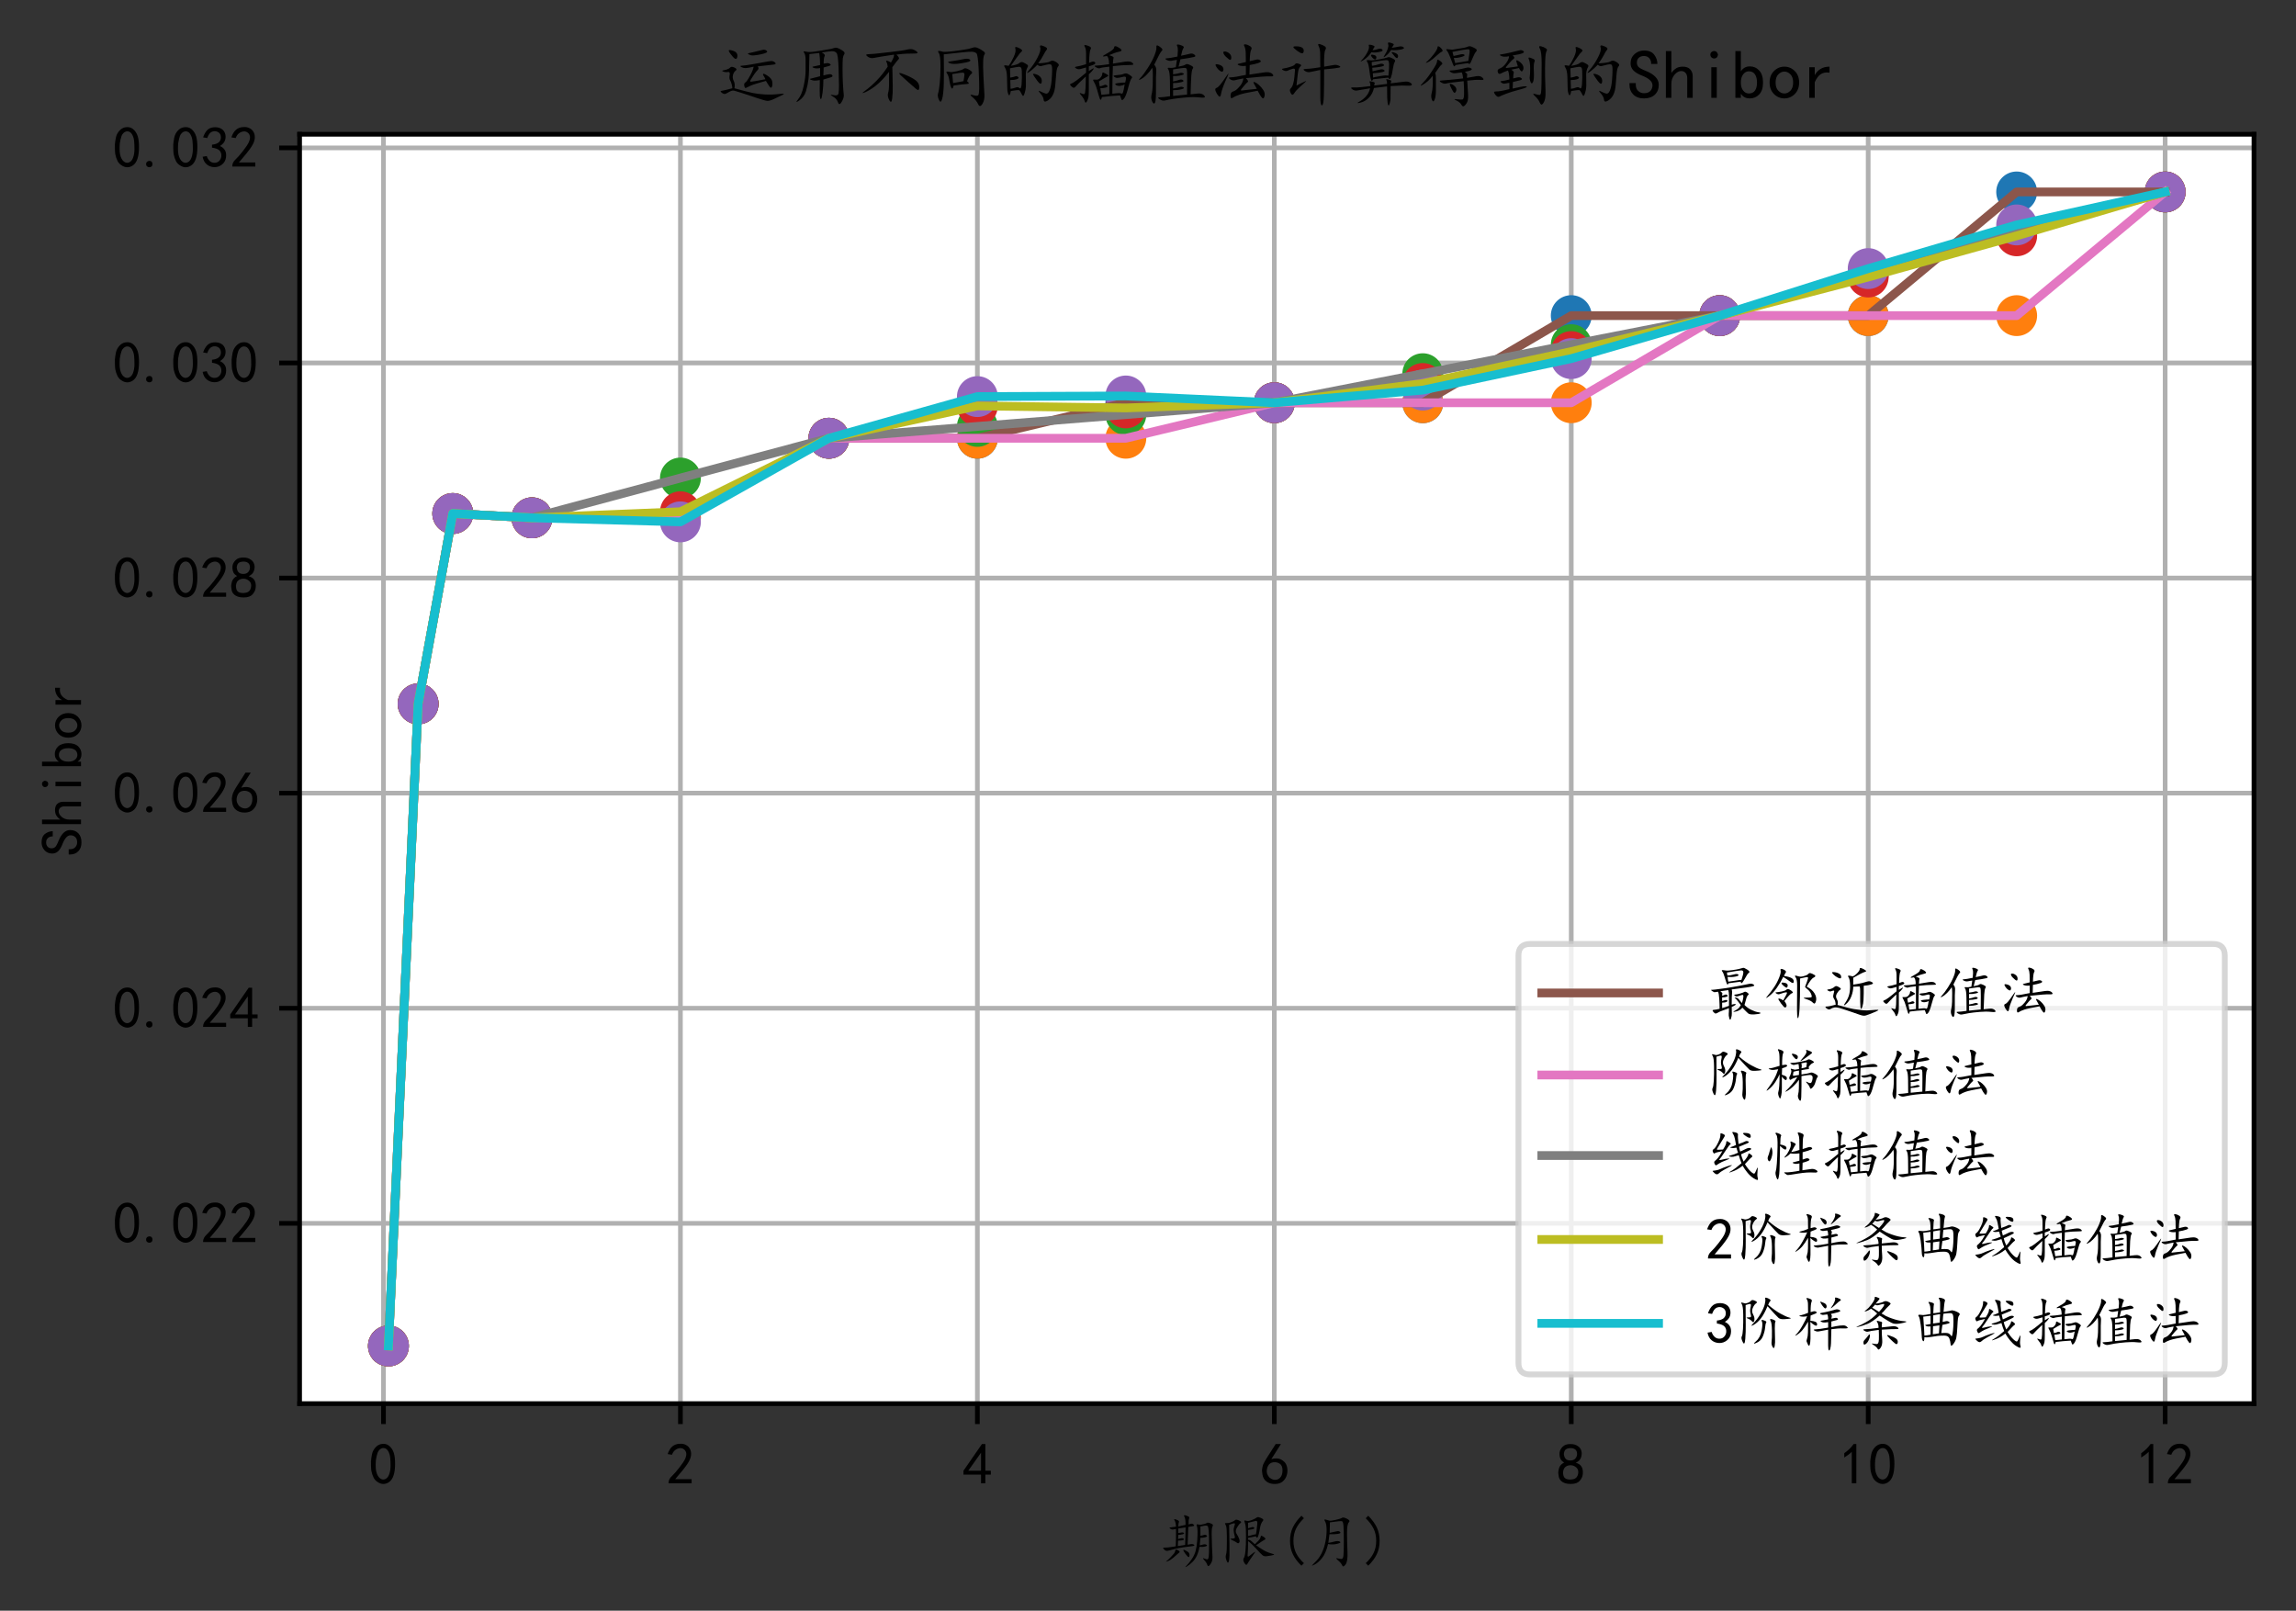 <?xml version="1.0" encoding="utf-8" standalone="no"?>
<!DOCTYPE svg PUBLIC "-//W3C//DTD SVG 1.1//EN"
  "http://www.w3.org/Graphics/SVG/1.1/DTD/svg11.dtd">
<!-- Created with matplotlib (https://matplotlib.org/) -->
<svg height="275.902pt" version="1.1" viewBox="0 0 393.325 275.902" width="393.325pt" xmlns="http://www.w3.org/2000/svg" xmlns:xlink="http://www.w3.org/1999/xlink">
 <rect x="0" y="0" width="393.325" height="275.902" fill="#333333" stroke="none"/>
 <defs>
  <style type="text/css">
*{stroke-linecap:butt;stroke-linejoin:round;}
  </style>
 </defs>
 <g id="figure_1">
  <g id="patch_1">
   <path d="M 0 275.902 
L 393.325 275.902 
L 393.325 0 
L 0 0 
z
" style="fill:none;"/>
  </g>
  <g id="axes_1">
   <g id="patch_2">
    <path d="M 51.325 240.437 
L 386.125 240.437 
L 386.125 22.997 
L 51.325 22.997 
z
" style="fill:#ffffff;"/>
   </g>
   <g id="matplotlib.axis_1">
    <g id="xtick_1">
     <g id="line2d_1">
      <path clip-path="url(#pe917f770b8)" d="M 65.695 240.437 
L 65.695 22.997 
" style="fill:none;stroke:#b0b0b0;stroke-linecap:square;stroke-width:0.8;"/>
     </g>
     <g id="line2d_2">
      <defs>
       <path d="M 0 0 
L 0 3.5 
" id="m78163bf833" style="stroke:#000000;stroke-width:0.8;"/>
      </defs>
      <g>
       <use style="stroke:#000000;stroke-width:0.8;" x="65.695" xlink:href="#m78163bf833" y="240.437"/>
      </g>
     </g>
     <g id="text_1">
      <!-- 0 -->
      <defs>
       <path d="M 3.125 29.297 
Q 3.906 50 6.438 56.047 
Q 8.984 62.109 13.672 66.016 
Q 18.359 69.922 25.188 69.922 
Q 32.031 69.922 37.109 64.25 
Q 42.188 58.594 43.75 50 
Q 45.312 41.406 44.719 30.266 
Q 44.141 19.141 40.812 12.109 
Q 37.5 5.078 30.859 2.344 
Q 24.219 -0.391 17.578 2.922 
Q 10.938 6.25 8.203 11.719 
Q 5.469 17.188 4.297 23.234 
Q 3.125 29.297 3.906 50 
z
M 12.891 52.734 
Q 10.547 31.25 12.5 22.844 
Q 14.453 14.453 18.938 10.938 
Q 23.438 7.422 28.125 9.562 
Q 32.812 11.719 34.953 18.156 
Q 37.109 24.609 37.109 32.219 
Q 37.109 39.844 36.516 46.094 
Q 35.938 52.344 33 57.422 
Q 30.078 62.5 25.188 62.688 
Q 20.312 62.891 16.594 57.812 
Q 12.891 52.734 10.547 31.25 
z
" id="KaiTi-48"/>
      </defs>
      <g transform="translate(63.195 254.312)scale(0.1 -0.1)">
       <use xlink:href="#KaiTi-48"/>
      </g>
     </g>
    </g>
    <g id="xtick_2">
     <g id="line2d_3">
      <path clip-path="url(#pe917f770b8)" d="M 116.564 240.437 
L 116.564 22.997 
" style="fill:none;stroke:#b0b0b0;stroke-linecap:square;stroke-width:0.8;"/>
     </g>
     <g id="line2d_4">
      <g>
       <use style="stroke:#000000;stroke-width:0.8;" x="116.564" xlink:href="#m78163bf833" y="240.437"/>
      </g>
     </g>
     <g id="text_2">
      <!-- 2 -->
      <defs>
       <path d="M 4.688 3.906 
Q 5.078 9.766 10.156 14.453 
Q 15.234 19.141 23.047 29.094 
Q 30.859 39.062 33.203 44.531 
Q 35.547 50 34.953 53.906 
Q 34.375 57.812 31.25 60.344 
Q 28.125 62.891 24.016 62.5 
Q 19.922 62.109 16.203 59.375 
Q 12.5 56.641 10.547 51.172 
L 3.125 52.344 
Q 6.25 61.328 11.125 65.422 
Q 16.016 69.531 22.656 69.922 
Q 26.562 70.312 29.688 69.719 
Q 32.812 69.141 36.125 66.984 
Q 39.453 64.844 41.594 60.547 
Q 43.75 56.25 43.156 50.188 
Q 42.578 44.141 37.109 35.734 
Q 31.641 27.344 16.016 9.375 
L 44.141 9.375 
L 44.141 2.344 
L 4.688 2.344 
z
" id="KaiTi-50"/>
      </defs>
      <g transform="translate(114.064 254.312)scale(0.1 -0.1)">
       <use xlink:href="#KaiTi-50"/>
      </g>
     </g>
    </g>
    <g id="xtick_3">
     <g id="line2d_5">
      <path clip-path="url(#pe917f770b8)" d="M 167.433 240.437 
L 167.433 22.997 
" style="fill:none;stroke:#b0b0b0;stroke-linecap:square;stroke-width:0.8;"/>
     </g>
     <g id="line2d_6">
      <g>
       <use style="stroke:#000000;stroke-width:0.8;" x="167.433" xlink:href="#m78163bf833" y="240.437"/>
      </g>
     </g>
     <g id="text_3">
      <!-- 4 -->
      <defs>
       <path d="M 31.25 17.188 
L 1.172 17.188 
L 1.172 23.828 
L 32.812 69.531 
L 38.672 69.531 
L 38.672 23.828 
L 48.047 23.828 
L 48.047 17.188 
L 38.672 17.188 
L 38.672 2.344 
L 31.25 2.344 
z
M 31.25 23.828 
L 31.25 54.688 
L 9.375 23.828 
z
" id="KaiTi-52"/>
      </defs>
      <g transform="translate(164.933 254.312)scale(0.1 -0.1)">
       <use xlink:href="#KaiTi-52"/>
      </g>
     </g>
    </g>
    <g id="xtick_4">
     <g id="line2d_7">
      <path clip-path="url(#pe917f770b8)" d="M 218.301 240.437 
L 218.301 22.997 
" style="fill:none;stroke:#b0b0b0;stroke-linecap:square;stroke-width:0.8;"/>
     </g>
     <g id="line2d_8">
      <g>
       <use style="stroke:#000000;stroke-width:0.8;" x="218.301" xlink:href="#m78163bf833" y="240.437"/>
      </g>
     </g>
     <g id="text_4">
      <!-- 6 -->
      <defs>
       <path d="M 3.516 19.531 
Q 4.297 30.859 6.047 34.766 
Q 7.812 38.672 11.328 44.531 
L 27.344 69.531 
L 36.328 69.531 
L 19.922 43.75 
Q 30.469 46.484 36.719 42.969 
Q 42.969 39.453 45.109 34.953 
Q 47.266 30.469 47.453 25.188 
Q 47.656 19.922 45.891 14.844 
Q 44.141 9.766 39.641 5.656 
Q 35.156 1.562 27.141 1.172 
Q 19.141 0.781 13.469 4.094 
Q 7.812 7.422 5.656 13.469 
Q 3.516 19.531 4.297 30.859 
z
M 12.5 16.016 
Q 19.531 8.594 25.391 8.203 
Q 31.25 7.812 35.156 12.109 
Q 39.062 16.406 39.062 24.609 
Q 39.062 32.812 34.172 35.938 
Q 29.297 39.062 23.234 38.281 
Q 17.188 37.5 14.453 32.422 
Q 11.719 27.344 12.109 21.672 
Q 12.5 16.016 19.531 8.594 
z
" id="KaiTi-54"/>
      </defs>
      <g transform="translate(215.801 254.312)scale(0.1 -0.1)">
       <use xlink:href="#KaiTi-54"/>
      </g>
     </g>
    </g>
    <g id="xtick_5">
     <g id="line2d_9">
      <path clip-path="url(#pe917f770b8)" d="M 269.17 240.437 
L 269.17 22.997 
" style="fill:none;stroke:#b0b0b0;stroke-linecap:square;stroke-width:0.8;"/>
     </g>
     <g id="line2d_10">
      <g>
       <use style="stroke:#000000;stroke-width:0.8;" x="269.17" xlink:href="#m78163bf833" y="240.437"/>
      </g>
     </g>
     <g id="text_5">
      <!-- 8 -->
      <defs>
       <path d="M 2.734 16.797 
Q 2.734 26.172 5.078 30.656 
Q 7.422 35.156 12.891 37.891 
Q 8.203 40.625 6.641 43.938 
Q 5.078 47.266 4.875 51.562 
Q 4.688 55.859 6.047 58.984 
Q 7.422 62.109 10.156 64.844 
Q 12.891 67.578 16.203 68.547 
Q 19.531 69.531 23.438 69.531 
Q 27.344 69.531 30.469 68.75 
Q 33.594 67.969 37.109 65.422 
Q 40.625 62.891 42.188 58.203 
Q 43.75 53.516 41.984 47.266 
Q 40.234 41.016 32.812 37.5 
Q 39.453 35.547 42.188 31.438 
Q 44.922 27.344 44.922 21.484 
Q 44.922 15.625 43.156 12.109 
Q 41.406 8.594 39.25 6.25 
Q 37.109 3.906 33.391 2.531 
Q 29.688 1.172 24.016 1.172 
Q 18.359 1.172 14.25 2.531 
Q 10.156 3.906 7.422 6.641 
Q 4.688 9.375 3.703 13.078 
Q 2.734 16.797 2.734 26.172 
z
M 10.938 26.562 
Q 10.547 17.188 12.297 13.672 
Q 14.062 10.156 18.75 9.172 
Q 23.438 8.203 28.516 9.375 
Q 33.594 10.547 35.547 14.844 
Q 37.5 19.141 36.906 23.438 
Q 36.328 27.734 32.031 30.656 
Q 27.734 33.594 22.656 33.203 
Q 17.578 32.812 14.25 29.688 
Q 10.938 26.562 10.547 17.188 
z
M 12.109 56.25 
Q 12.109 48.438 14.844 44.922 
Q 17.578 41.406 23.438 41.406 
Q 29.297 41.406 32.219 44.922 
Q 35.156 48.438 34.953 53.312 
Q 34.766 58.203 31.438 60.547 
Q 28.125 62.891 22.453 62.5 
Q 16.797 62.109 14.453 59.172 
Q 12.109 56.25 12.109 48.438 
z
" id="KaiTi-56"/>
      </defs>
      <g transform="translate(266.67 254.312)scale(0.1 -0.1)">
       <use xlink:href="#KaiTi-56"/>
      </g>
     </g>
    </g>
    <g id="xtick_6">
     <g id="line2d_11">
      <path clip-path="url(#pe917f770b8)" d="M 320.038 240.437 
L 320.038 22.997 
" style="fill:none;stroke:#b0b0b0;stroke-linecap:square;stroke-width:0.8;"/>
     </g>
     <g id="line2d_12">
      <g>
       <use style="stroke:#000000;stroke-width:0.8;" x="320.038" xlink:href="#m78163bf833" y="240.437"/>
      </g>
     </g>
     <g id="text_6">
      <!-- 10 -->
      <defs>
       <path d="M 21.875 56.25 
Q 16.797 51.172 8.984 46.484 
L 8.984 53.906 
Q 18.75 60.547 25 69.531 
L 29.688 69.531 
L 29.688 2.344 
L 21.875 2.344 
z
" id="KaiTi-49"/>
      </defs>
      <g transform="translate(315.038 254.312)scale(0.1 -0.1)">
       <use xlink:href="#KaiTi-49"/>
       <use x="50" xlink:href="#KaiTi-48"/>
      </g>
     </g>
    </g>
    <g id="xtick_7">
     <g id="line2d_13">
      <path clip-path="url(#pe917f770b8)" d="M 370.907 240.437 
L 370.907 22.997 
" style="fill:none;stroke:#b0b0b0;stroke-linecap:square;stroke-width:0.8;"/>
     </g>
     <g id="line2d_14">
      <g>
       <use style="stroke:#000000;stroke-width:0.8;" x="370.907" xlink:href="#m78163bf833" y="240.437"/>
      </g>
     </g>
     <g id="text_7">
      <!-- 12 -->
      <g transform="translate(365.907 254.312)scale(0.1 -0.1)">
       <use xlink:href="#KaiTi-49"/>
       <use x="50" xlink:href="#KaiTi-50"/>
      </g>
     </g>
    </g>
    <g id="text_8">
     <!-- 期限(月) -->
     <defs>
      <path d="M 27.344 55.469 
Q 24.219 54.688 22.062 54.484 
Q 19.922 54.297 17.375 56.047 
Q 14.844 57.812 18.359 58.203 
Q 21.875 58.594 27.344 59.375 
Q 26.953 67.188 24.797 70.312 
Q 22.656 73.438 27.922 71.484 
Q 33.203 69.531 32.422 67.766 
Q 31.641 66.016 31.25 59.766 
Q 35.547 60.547 43.75 62.5 
Q 43.75 73.047 41.797 76.359 
Q 39.844 79.688 42.969 78.906 
Q 46.094 78.125 48.438 76.953 
Q 50.781 75.781 49.797 73.438 
Q 48.828 71.094 48.828 63.281 
Q 51.172 64.062 53.312 64.453 
Q 55.469 64.844 57.609 62.891 
Q 59.766 60.938 56.641 60.344 
Q 53.516 59.766 48.438 58.984 
Q 48.047 51.953 47.844 44.328 
Q 47.656 36.719 47.266 28.516 
Q 49.219 28.906 52.734 29.484 
Q 56.25 30.078 58.391 28.312 
Q 60.547 26.562 53.516 25.781 
Q 46.484 25 39.641 24.016 
Q 32.812 23.047 25 21.094 
Q 17.188 19.141 13.672 18.156 
Q 10.156 17.188 7.031 20.312 
Q 3.906 23.438 6.25 23.438 
Q 8.984 23.438 13.469 23.828 
Q 17.969 24.219 26.953 25.781 
Q 27.344 33.203 27.344 40.234 
L 27.344 55.469 
z
M 69.141 43.75 
Q 71.875 44.141 74.797 45.109 
Q 77.734 46.094 79.875 44.328 
Q 82.031 42.578 77.922 41.406 
Q 73.828 40.234 69.141 40.234 
Q 68.359 30.469 67.969 27.344 
Q 70.703 28.125 74.219 28.906 
Q 77.734 29.688 79.875 28.125 
Q 82.031 26.562 77.141 25.391 
Q 72.266 24.219 67.578 25 
Q 66.016 16.016 63.078 9.766 
Q 60.156 3.516 55.656 -0.969 
Q 51.172 -5.469 46.094 -8.594 
Q 41.016 -11.719 45.312 -7.422 
Q 49.609 -3.125 54.297 3.703 
Q 58.984 10.547 60.938 17.766 
Q 62.891 25 63.672 35.156 
Q 64.453 45.312 64.25 51.953 
Q 64.062 58.594 62.891 61.328 
Q 61.719 64.062 64.641 63.281 
Q 67.578 62.5 70.5 62.891 
Q 73.438 63.281 76.172 64.062 
Q 78.906 64.844 80.266 65.812 
Q 81.641 66.797 84.562 65.812 
Q 87.5 64.844 89.453 63.672 
Q 91.406 62.5 89.844 59.562 
Q 88.281 56.641 88.469 45.5 
Q 88.672 34.375 89.062 24.406 
Q 89.453 14.453 89.844 7.609 
Q 90.234 0.781 86.328 -4.875 
Q 82.422 -10.547 81.047 -6.25 
Q 79.688 -1.953 75.578 2.344 
Q 71.484 6.641 75.781 4.875 
Q 80.078 3.125 81.438 3.516 
Q 82.812 3.906 83.391 7.812 
Q 83.984 11.719 83.984 28.516 
Q 83.984 45.312 83.391 52.141 
Q 82.812 58.984 81.641 60.344 
Q 80.469 61.719 76.75 61.125 
Q 73.047 60.547 69.141 59.766 
L 69.141 43.75 
z
M 31.25 48.438 
Q 32.031 48.438 35.734 49.219 
Q 39.453 50 40.812 48.625 
Q 42.188 47.266 38.469 46.281 
Q 34.766 45.312 31.25 45.312 
Q 31.25 43.75 30.859 38.281 
Q 32.812 38.672 35.938 39.453 
Q 39.062 40.234 40.422 38.672 
Q 41.797 37.109 39.25 36.328 
Q 36.719 35.547 30.859 35.547 
Q 30.469 31.25 30.469 26.172 
Q 39.062 27.344 42.969 28.125 
Q 43.75 48.828 43.75 58.203 
Q 37.5 57.031 31.25 56.25 
z
M 30.469 19.141 
Q 34.766 16.797 33.203 15.422 
Q 31.641 14.062 29.688 12.297 
Q 27.734 10.547 23.047 6.438 
Q 18.359 2.344 13.469 0.391 
Q 8.594 -1.562 11.516 0.781 
Q 14.453 3.125 18.156 7.031 
Q 21.875 10.938 23.828 13.281 
Q 25.781 15.625 26.172 18.547 
Q 26.562 21.484 30.469 19.141 
z
M 48.438 15.625 
Q 50.781 13.672 50.391 9.562 
Q 50 5.469 46.875 8.781 
Q 43.75 12.109 41.016 16.594 
Q 38.281 21.094 42.188 19.328 
Q 46.094 17.578 48.438 15.625 
z
" id="KaiTi-26399"/>
      <path d="M 64.062 42.969 
Q 61.328 42.188 58 41.594 
Q 54.688 41.016 50.781 40.234 
L 50.781 37.109 
Q 54.297 36.719 56.25 34.953 
Q 58.203 33.203 62.5 29.297 
L 67.969 34.766 
Q 71.094 37.891 71.875 40.234 
Q 72.656 42.578 72.844 43.547 
Q 73.047 44.531 76.172 42.766 
Q 79.297 41.016 80.266 39.453 
Q 81.25 37.891 78.703 36.719 
Q 76.172 35.547 71.875 32.422 
Q 67.578 29.297 64.453 27.734 
Q 69.531 23.828 76.359 19.719 
Q 83.203 15.625 89.641 13.859 
Q 96.094 12.109 95.5 11.516 
Q 94.922 10.938 91.016 10.156 
Q 87.109 9.375 82.609 8.781 
Q 78.125 8.203 75.391 10.547 
Q 72.656 12.891 64.844 21.484 
Q 57.031 30.078 50.781 34.766 
Q 50.781 21.484 50.391 17.578 
L 50 10.156 
Q 50 6.641 52.922 9.172 
Q 55.859 11.719 59.953 14.641 
Q 64.062 17.578 62.688 15.422 
Q 61.328 13.281 56.047 5.656 
Q 50.781 -1.953 49.219 -4.875 
Q 47.656 -7.812 44.531 -2.734 
Q 41.406 2.344 43.359 5.266 
Q 45.312 8.203 46.281 17.188 
Q 47.266 26.172 47.266 42.188 
Q 47.266 58.203 46.281 62.5 
Q 45.312 66.797 44.531 68.75 
Q 43.75 70.703 47.656 69.531 
Q 51.562 68.359 57.609 70.891 
Q 63.672 73.438 65.234 74.797 
Q 66.797 76.172 69.328 75.578 
Q 71.875 75 75 73.234 
Q 78.125 71.484 76.359 69.531 
Q 74.609 67.578 73.234 64.453 
Q 71.875 61.328 71.094 56.25 
Q 70.312 51.172 69.141 46.672 
Q 67.969 42.188 66.984 40.812 
Q 66.016 39.453 64.062 42.969 
z
M 27.344 39.453 
Q 28.906 40.234 27.734 44.141 
Q 26.562 48.047 26.172 52.141 
Q 25.781 56.25 27.531 60.938 
Q 29.297 65.625 26.75 65.234 
Q 24.219 64.844 18.359 62.5 
Q 18.75 42.969 18.938 30.078 
Q 19.141 17.188 18.938 9.562 
Q 18.75 1.953 17.375 -1.172 
Q 16.016 -4.297 13.859 1.562 
Q 11.719 7.422 12.891 10.938 
Q 14.062 14.453 14.25 20.5 
Q 14.453 26.562 14.453 32.422 
L 14.453 44.141 
Q 14.453 50 14.062 55.078 
Q 13.672 60.156 12.688 61.719 
Q 11.719 63.281 11.328 64.641 
Q 10.938 66.016 15.625 65.625 
Q 17.578 65.625 20.109 66.406 
Q 22.656 67.188 25 68.359 
Q 27.344 69.531 28.703 70.703 
Q 30.078 71.875 32.609 71.094 
Q 35.156 70.312 37.688 68.75 
Q 40.234 67.188 37.688 65.422 
Q 35.156 63.672 31.641 57.609 
Q 28.125 51.562 31.047 47.266 
Q 33.984 42.969 35.547 38.469 
Q 37.109 33.984 35.547 32.031 
Q 33.984 30.078 31.828 31.828 
Q 29.688 33.594 24.406 35.938 
Q 19.141 38.281 20.891 38.672 
Q 22.656 39.062 27.344 39.453 
z
M 50.781 43.359 
Q 55.469 44.141 58.781 45.312 
Q 62.109 46.484 63.281 45.891 
Q 64.453 45.312 65.234 51.75 
Q 66.016 58.203 66.594 64.062 
Q 67.188 69.922 64.062 69.328 
Q 60.938 68.75 50.781 66.016 
L 50.781 56.641 
Q 53.906 57.422 56.828 58.391 
Q 59.766 59.375 61.125 57.812 
Q 62.5 56.25 59.375 55.266 
Q 56.25 54.297 50.781 53.906 
z
" id="KaiTi-38480"/>
      <path d="M 46.484 -3.125 
L 42.188 -7.422 
Q 32.422 1.953 27.531 12.109 
Q 22.656 22.266 22.656 35.156 
Q 22.656 48.047 27.531 58.203 
Q 32.422 68.359 42.188 78.125 
L 46.484 73.828 
Q 37.5 65.234 33 56.047 
Q 28.516 46.875 28.516 35.156 
Q 28.516 23.438 33 14.25 
Q 37.5 5.078 46.484 -3.125 
z
" id="KaiTi-40"/>
      <path d="M 41.016 66.797 
Q 40.625 57.812 40.625 48.828 
Q 49.609 50.781 53.125 51.562 
Q 56.641 52.344 58.594 50.188 
Q 60.547 48.047 54.484 47.062 
Q 48.438 46.094 40.234 46.484 
Q 39.453 40.234 38.281 31.641 
Q 43.359 32.422 49.016 33.984 
Q 54.688 35.547 58 33.781 
Q 61.328 32.031 53.703 30.078 
Q 46.094 28.125 37.891 29.688 
Q 33.984 13.672 27.531 5.656 
Q 21.094 -2.344 14.844 -5.469 
Q 8.594 -8.594 10.734 -6.438 
Q 12.891 -4.297 18.156 1.172 
Q 23.438 6.641 27.531 15.422 
Q 31.641 24.219 33.594 34.953 
Q 35.547 45.703 35.344 55.078 
Q 35.156 64.453 32.609 68.547 
Q 30.078 72.656 33.984 71.484 
Q 37.891 70.312 40.234 69.719 
Q 42.578 69.141 51.172 71.094 
Q 59.766 73.047 61.719 74.609 
Q 63.672 76.172 70.109 73.047 
Q 76.562 69.922 73.438 66.797 
Q 70.312 63.672 70.312 48.828 
Q 70.312 33.984 71.094 16.984 
Q 71.875 0 67.766 -5.469 
Q 63.672 -10.938 62.109 -7.031 
Q 60.547 -3.125 55.078 1.562 
Q 49.609 6.25 53.516 5.266 
Q 57.422 4.297 60.344 4.094 
Q 63.281 3.906 64.062 8.781 
Q 64.844 13.672 64.844 33.594 
Q 64.844 53.516 64.25 60.734 
Q 63.672 67.969 61.719 68.75 
Q 59.766 69.531 41.016 66.797 
z
" id="KaiTi-26376"/>
      <path d="M 26.172 35.156 
Q 26.172 22.266 21.281 12.109 
Q 16.406 1.953 6.641 -7.422 
L 2.344 -3.125 
Q 11.328 5.078 15.812 14.25 
Q 20.312 23.438 20.312 35.156 
Q 20.312 46.875 15.812 56.047 
Q 11.328 65.234 2.344 73.828 
L 6.641 78.125 
Q 16.406 68.359 21.281 58.203 
Q 26.172 48.047 26.172 35.156 
z
" id="KaiTi-41"/>
     </defs>
     <g transform="translate(198.725 267.452)scale(0.1 -0.1)">
      <use xlink:href="#KaiTi-26399"/>
      <use x="100" xlink:href="#KaiTi-38480"/>
      <use x="200" xlink:href="#KaiTi-40"/>
      <use x="250" xlink:href="#KaiTi-26376"/>
      <use x="350" xlink:href="#KaiTi-41"/>
     </g>
    </g>
   </g>
   <g id="matplotlib.axis_2">
    <g id="ytick_1">
     <g id="line2d_15">
      <path clip-path="url(#pe917f770b8)" d="M 51.325 209.552 
L 386.125 209.552 
" style="fill:none;stroke:#b0b0b0;stroke-linecap:square;stroke-width:0.8;"/>
     </g>
     <g id="line2d_16">
      <defs>
       <path d="M 0 0 
L -3.5 0 
" id="mc24a12e5a0" style="stroke:#000000;stroke-width:0.8;"/>
      </defs>
      <g>
       <use style="stroke:#000000;stroke-width:0.8;" x="51.325" xlink:href="#mc24a12e5a0" y="209.552"/>
      </g>
     </g>
     <g id="text_9">
      <!-- 0.022 -->
      <defs>
       <path d="M 12.5 1.172 
Q 10.547 1.172 8.781 2.531 
Q 7.031 3.906 7.031 6.641 
Q 7.031 8.984 8.391 10.344 
Q 9.766 11.719 12.5 12.109 
Q 15.234 12.109 16.594 10.547 
Q 17.969 8.984 17.969 6.641 
Q 17.969 3.906 16.406 2.531 
Q 14.844 1.172 12.5 1.172 
z
" id="KaiTi-46"/>
      </defs>
      <g transform="translate(19.325 212.989)scale(0.1 -0.1)">
       <use xlink:href="#KaiTi-48"/>
       <use x="50" xlink:href="#KaiTi-46"/>
       <use x="100" xlink:href="#KaiTi-48"/>
       <use x="150" xlink:href="#KaiTi-50"/>
       <use x="200" xlink:href="#KaiTi-50"/>
      </g>
     </g>
    </g>
    <g id="ytick_2">
     <g id="line2d_17">
      <path clip-path="url(#pe917f770b8)" d="M 51.325 172.707 
L 386.125 172.707 
" style="fill:none;stroke:#b0b0b0;stroke-linecap:square;stroke-width:0.8;"/>
     </g>
     <g id="line2d_18">
      <g>
       <use style="stroke:#000000;stroke-width:0.8;" x="51.325" xlink:href="#mc24a12e5a0" y="172.707"/>
      </g>
     </g>
     <g id="text_10">
      <!-- 0.024 -->
      <g transform="translate(19.325 176.144)scale(0.1 -0.1)">
       <use xlink:href="#KaiTi-48"/>
       <use x="50" xlink:href="#KaiTi-46"/>
       <use x="100" xlink:href="#KaiTi-48"/>
       <use x="150" xlink:href="#KaiTi-50"/>
       <use x="200" xlink:href="#KaiTi-52"/>
      </g>
     </g>
    </g>
    <g id="ytick_3">
     <g id="line2d_19">
      <path clip-path="url(#pe917f770b8)" d="M 51.325 135.862 
L 386.125 135.862 
" style="fill:none;stroke:#b0b0b0;stroke-linecap:square;stroke-width:0.8;"/>
     </g>
     <g id="line2d_20">
      <g>
       <use style="stroke:#000000;stroke-width:0.8;" x="51.325" xlink:href="#mc24a12e5a0" y="135.862"/>
      </g>
     </g>
     <g id="text_11">
      <!-- 0.026 -->
      <g transform="translate(19.325 139.299)scale(0.1 -0.1)">
       <use xlink:href="#KaiTi-48"/>
       <use x="50" xlink:href="#KaiTi-46"/>
       <use x="100" xlink:href="#KaiTi-48"/>
       <use x="150" xlink:href="#KaiTi-50"/>
       <use x="200" xlink:href="#KaiTi-54"/>
      </g>
     </g>
    </g>
    <g id="ytick_4">
     <g id="line2d_21">
      <path clip-path="url(#pe917f770b8)" d="M 51.325 99.017 
L 386.125 99.017 
" style="fill:none;stroke:#b0b0b0;stroke-linecap:square;stroke-width:0.8;"/>
     </g>
     <g id="line2d_22">
      <g>
       <use style="stroke:#000000;stroke-width:0.8;" x="51.325" xlink:href="#mc24a12e5a0" y="99.017"/>
      </g>
     </g>
     <g id="text_12">
      <!-- 0.028 -->
      <g transform="translate(19.325 102.455)scale(0.1 -0.1)">
       <use xlink:href="#KaiTi-48"/>
       <use x="50" xlink:href="#KaiTi-46"/>
       <use x="100" xlink:href="#KaiTi-48"/>
       <use x="150" xlink:href="#KaiTi-50"/>
       <use x="200" xlink:href="#KaiTi-56"/>
      </g>
     </g>
    </g>
    <g id="ytick_5">
     <g id="line2d_23">
      <path clip-path="url(#pe917f770b8)" d="M 51.325 62.172 
L 386.125 62.172 
" style="fill:none;stroke:#b0b0b0;stroke-linecap:square;stroke-width:0.8;"/>
     </g>
     <g id="line2d_24">
      <g>
       <use style="stroke:#000000;stroke-width:0.8;" x="51.325" xlink:href="#mc24a12e5a0" y="62.172"/>
      </g>
     </g>
     <g id="text_13">
      <!-- 0.030 -->
      <defs>
       <path d="M 3.906 19.141 
L 10.938 20.312 
Q 12.5 15.234 16.016 11.906 
Q 19.531 8.594 24.797 8.781 
Q 30.078 8.984 33.203 13.078 
Q 36.328 17.188 35.938 22.453 
Q 35.547 27.734 31.828 30.656 
Q 28.125 33.594 19.922 34.766 
L 19.922 39.844 
Q 28.125 40.625 31.828 44.141 
Q 35.547 47.656 35.156 53.312 
Q 34.766 58.984 30.078 61.516 
Q 25.391 64.062 20.109 62.109 
Q 14.844 60.156 11.719 51.172 
L 4.688 52.344 
Q 7.031 59.375 11.125 64.062 
Q 15.234 68.75 22.266 69.531 
Q 29.297 70.312 34.562 67.766 
Q 39.844 65.234 41.984 59.953 
Q 44.141 54.688 42.578 48.438 
Q 41.016 42.188 33.594 37.5 
Q 39.062 35.156 41.984 30.469 
Q 44.922 25.781 43.938 18.156 
Q 42.969 10.547 37.109 5.859 
Q 31.25 1.172 23.828 1.359 
Q 16.406 1.562 10.938 6.047 
Q 5.469 10.547 3.906 19.141 
z
" id="KaiTi-51"/>
      </defs>
      <g transform="translate(19.325 65.61)scale(0.1 -0.1)">
       <use xlink:href="#KaiTi-48"/>
       <use x="50" xlink:href="#KaiTi-46"/>
       <use x="100" xlink:href="#KaiTi-48"/>
       <use x="150" xlink:href="#KaiTi-51"/>
       <use x="200" xlink:href="#KaiTi-48"/>
      </g>
     </g>
    </g>
    <g id="ytick_6">
     <g id="line2d_25">
      <path clip-path="url(#pe917f770b8)" d="M 51.325 25.327 
L 386.125 25.327 
" style="fill:none;stroke:#b0b0b0;stroke-linecap:square;stroke-width:0.8;"/>
     </g>
     <g id="line2d_26">
      <g>
       <use style="stroke:#000000;stroke-width:0.8;" x="51.325" xlink:href="#mc24a12e5a0" y="25.327"/>
      </g>
     </g>
     <g id="text_14">
      <!-- 0.032 -->
      <g transform="translate(19.325 28.765)scale(0.1 -0.1)">
       <use xlink:href="#KaiTi-48"/>
       <use x="50" xlink:href="#KaiTi-46"/>
       <use x="100" xlink:href="#KaiTi-48"/>
       <use x="150" xlink:href="#KaiTi-51"/>
       <use x="200" xlink:href="#KaiTi-50"/>
      </g>
     </g>
    </g>
    <g id="text_15">
     <!-- Shibor -->
     <defs>
      <path d="M 45.312 20.703 
Q 45.312 11.719 39.641 6.438 
Q 33.984 1.172 24.219 1.172 
Q 14.453 1.172 8.984 6.641 
Q 3.516 12.109 3.516 20.312 
L 3.516 23.047 
L 12.5 23.047 
L 12.5 20.703 
Q 12.5 14.844 16.016 11.719 
Q 19.531 8.594 24.219 8.594 
Q 30.469 8.594 33.391 11.906 
Q 36.328 15.234 36.328 19.922 
Q 36.328 23.828 32.812 27.141 
Q 29.297 30.469 22.656 33.203 
Q 13.281 36.719 9.172 41.016 
Q 5.078 45.312 5.078 51.172 
Q 5.078 59.375 10.734 64.453 
Q 16.406 69.531 24.219 69.531 
Q 34.375 69.531 38.859 63.469 
Q 43.359 57.422 43.359 50.391 
L 34.375 50.391 
Q 34.766 54.688 32.031 58.203 
Q 29.297 61.719 24.219 61.719 
Q 19.531 61.719 16.797 59.172 
Q 14.062 56.641 14.062 52.344 
Q 14.062 48.828 16.203 46.281 
Q 18.359 43.75 27.344 40.234 
Q 35.938 36.719 40.625 31.828 
Q 45.312 26.953 45.312 20.703 
z
" id="KaiTi-83"/>
      <path d="M 43.75 1.953 
L 35.938 1.953 
L 35.938 30.078 
Q 35.938 34.766 33.594 37.5 
Q 31.25 40.234 27.344 40.234 
Q 22.266 40.234 17.766 34.953 
Q 13.281 29.688 13.281 21.875 
L 13.281 1.953 
L 5.469 1.953 
L 5.469 68.75 
L 13.281 68.75 
L 13.281 37.5 
Q 16.406 41.797 20.109 44.141 
Q 23.828 46.484 29.688 46.484 
Q 36.719 46.484 40.234 42.578 
Q 43.75 38.672 43.75 32.812 
z
" id="KaiTi-104"/>
      <path d="M 28.125 1.953 
L 20.312 1.953 
L 20.312 45.703 
L 28.125 45.703 
z
M 29.688 66.797 
Q 30.078 60.547 27.344 58.984 
Q 24.609 57.422 21.875 58.781 
Q 19.141 60.156 18.938 63.281 
Q 18.75 66.406 21.484 67.969 
Q 24.219 69.531 26.953 68.156 
Q 29.688 66.797 30.078 60.547 
z
" id="KaiTi-105"/>
      <path d="M 44.141 23.828 
Q 44.141 12.5 38.672 6.828 
Q 33.203 1.172 25.391 1.172 
Q 21.094 1.172 17.969 2.734 
Q 14.844 4.297 12.5 7.812 
L 12.5 1.953 
L 4.688 1.953 
L 4.688 68.75 
L 12.5 68.75 
L 12.5 39.844 
Q 14.844 43.359 17.969 45.109 
Q 21.094 46.875 25.391 46.875 
Q 33.203 46.875 38.672 41.016 
Q 44.141 35.156 44.141 23.828 
z
M 35.547 23.828 
Q 35.547 31.25 32.609 35.547 
Q 29.688 39.844 23.828 39.844 
Q 19.141 39.844 15.812 35.547 
Q 12.5 31.25 12.5 23.828 
Q 12.5 16.406 15.812 12.297 
Q 19.141 8.203 23.828 8.203 
Q 29.688 8.203 32.609 12.297 
Q 35.547 16.406 35.547 23.828 
z
" id="KaiTi-98"/>
      <path d="M 45.703 23.828 
Q 45.703 13.672 39.453 7.422 
Q 33.203 1.172 24.609 1.172 
Q 16.016 1.172 9.766 7.422 
Q 3.516 13.672 3.516 23.828 
Q 3.516 33.984 9.766 40.234 
Q 16.016 46.484 24.609 46.484 
Q 33.203 46.484 39.453 40.234 
Q 45.703 33.984 45.703 23.828 
z
M 37.109 23.828 
Q 37.109 31.641 33.203 35.547 
Q 29.297 39.453 24.609 39.453 
Q 19.922 39.453 16.016 35.547 
Q 12.109 31.641 12.109 23.828 
Q 12.109 16.016 16.016 12.109 
Q 19.922 8.203 24.609 8.203 
Q 29.297 8.203 33.203 12.109 
Q 37.109 16.016 37.109 23.828 
z
" id="KaiTi-111"/>
      <path d="M 39.062 37.891 
Q 31.641 39.062 26.562 35.734 
Q 21.484 32.422 17.969 24.219 
L 17.969 1.953 
L 10.156 1.953 
L 10.156 45.703 
L 17.969 45.703 
L 17.969 34.375 
Q 21.484 40.625 26.75 43.547 
Q 32.031 46.484 39.062 46.484 
z
" id="KaiTi-114"/>
     </defs>
     <g transform="translate(14.075 146.717)rotate(-90)scale(0.1 -0.1)">
      <use xlink:href="#KaiTi-83"/>
      <use x="50" xlink:href="#KaiTi-104"/>
      <use x="100" xlink:href="#KaiTi-105"/>
      <use x="150" xlink:href="#KaiTi-98"/>
      <use x="200" xlink:href="#KaiTi-111"/>
      <use x="250" xlink:href="#KaiTi-114"/>
     </g>
    </g>
   </g>
   <g id="line2d_27">
    <defs>
     <path d="M 0 3 
C 0.796 3 1.559 2.684 2.121 2.121 
C 2.684 1.559 3 0.796 3 0 
C 3 -0.796 2.684 -1.559 2.121 -2.121 
C 1.559 -2.684 0.796 -3 0 -3 
C -0.796 -3 -1.559 -2.684 -2.121 -2.121 
C -2.684 -1.559 -3 -0.796 -3 0 
C -3 0.796 -2.684 1.559 -2.121 2.121 
C -1.559 2.684 -0.796 3 0 3 
z
" id="mf37879d418" style="stroke:#1f77b4;"/>
    </defs>
    <g clip-path="url(#pe917f770b8)">
     <use style="fill:#1f77b4;stroke:#1f77b4;" x="66.543" xlink:href="#mf37879d418" y="230.553"/>
     <use style="fill:#1f77b4;stroke:#1f77b4;" x="71.63" xlink:href="#mf37879d418" y="120.571"/>
     <use style="fill:#1f77b4;stroke:#1f77b4;" x="77.565" xlink:href="#mf37879d418" y="87.964"/>
     <use style="fill:#1f77b4;stroke:#1f77b4;" x="91.13" xlink:href="#mf37879d418" y="88.7"/>
     <use style="fill:#1f77b4;stroke:#1f77b4;" x="116.564" xlink:href="#mf37879d418" y="88.7"/>
     <use style="fill:#1f77b4;stroke:#1f77b4;" x="141.998" xlink:href="#mf37879d418" y="75.068"/>
     <use style="fill:#1f77b4;stroke:#1f77b4;" x="167.433" xlink:href="#mf37879d418" y="75.068"/>
     <use style="fill:#1f77b4;stroke:#1f77b4;" x="192.867" xlink:href="#mf37879d418" y="68.988"/>
     <use style="fill:#1f77b4;stroke:#1f77b4;" x="218.301" xlink:href="#mf37879d418" y="68.988"/>
     <use style="fill:#1f77b4;stroke:#1f77b4;" x="243.735" xlink:href="#mf37879d418" y="68.988"/>
     <use style="fill:#1f77b4;stroke:#1f77b4;" x="269.17" xlink:href="#mf37879d418" y="54.066"/>
     <use style="fill:#1f77b4;stroke:#1f77b4;" x="294.604" xlink:href="#mf37879d418" y="54.066"/>
     <use style="fill:#1f77b4;stroke:#1f77b4;" x="320.038" xlink:href="#mf37879d418" y="54.066"/>
     <use style="fill:#1f77b4;stroke:#1f77b4;" x="345.473" xlink:href="#mf37879d418" y="32.881"/>
     <use style="fill:#1f77b4;stroke:#1f77b4;" x="370.907" xlink:href="#mf37879d418" y="32.881"/>
    </g>
   </g>
   <g id="line2d_28">
    <defs>
     <path d="M 0 3 
C 0.796 3 1.559 2.684 2.121 2.121 
C 2.684 1.559 3 0.796 3 0 
C 3 -0.796 2.684 -1.559 2.121 -2.121 
C 1.559 -2.684 0.796 -3 0 -3 
C -0.796 -3 -1.559 -2.684 -2.121 -2.121 
C -2.684 -1.559 -3 -0.796 -3 0 
C -3 0.796 -2.684 1.559 -2.121 2.121 
C -1.559 2.684 -0.796 3 0 3 
z
" id="m4199c1608a" style="stroke:#ff7f0e;"/>
    </defs>
    <g clip-path="url(#pe917f770b8)">
     <use style="fill:#ff7f0e;stroke:#ff7f0e;" x="66.543" xlink:href="#m4199c1608a" y="230.553"/>
     <use style="fill:#ff7f0e;stroke:#ff7f0e;" x="71.63" xlink:href="#m4199c1608a" y="120.571"/>
     <use style="fill:#ff7f0e;stroke:#ff7f0e;" x="77.565" xlink:href="#m4199c1608a" y="87.964"/>
     <use style="fill:#ff7f0e;stroke:#ff7f0e;" x="91.13" xlink:href="#m4199c1608a" y="88.7"/>
     <use style="fill:#ff7f0e;stroke:#ff7f0e;" x="116.564" xlink:href="#m4199c1608a" y="88.7"/>
     <use style="fill:#ff7f0e;stroke:#ff7f0e;" x="141.998" xlink:href="#m4199c1608a" y="75.068"/>
     <use style="fill:#ff7f0e;stroke:#ff7f0e;" x="167.433" xlink:href="#m4199c1608a" y="75.068"/>
     <use style="fill:#ff7f0e;stroke:#ff7f0e;" x="192.867" xlink:href="#m4199c1608a" y="75.068"/>
     <use style="fill:#ff7f0e;stroke:#ff7f0e;" x="218.301" xlink:href="#m4199c1608a" y="68.988"/>
     <use style="fill:#ff7f0e;stroke:#ff7f0e;" x="243.735" xlink:href="#m4199c1608a" y="68.988"/>
     <use style="fill:#ff7f0e;stroke:#ff7f0e;" x="269.17" xlink:href="#m4199c1608a" y="68.988"/>
     <use style="fill:#ff7f0e;stroke:#ff7f0e;" x="294.604" xlink:href="#m4199c1608a" y="54.066"/>
     <use style="fill:#ff7f0e;stroke:#ff7f0e;" x="320.038" xlink:href="#m4199c1608a" y="54.066"/>
     <use style="fill:#ff7f0e;stroke:#ff7f0e;" x="345.473" xlink:href="#m4199c1608a" y="54.066"/>
     <use style="fill:#ff7f0e;stroke:#ff7f0e;" x="370.907" xlink:href="#m4199c1608a" y="32.881"/>
    </g>
   </g>
   <g id="line2d_29">
    <defs>
     <path d="M 0 3 
C 0.796 3 1.559 2.684 2.121 2.121 
C 2.684 1.559 3 0.796 3 0 
C 3 -0.796 2.684 -1.559 2.121 -2.121 
C 1.559 -2.684 0.796 -3 0 -3 
C -0.796 -3 -1.559 -2.684 -2.121 -2.121 
C -2.684 -1.559 -3 -0.796 -3 0 
C -3 0.796 -2.684 1.559 -2.121 2.121 
C -1.559 2.684 -0.796 3 0 3 
z
" id="mc14561eea4" style="stroke:#2ca02c;"/>
    </defs>
    <g clip-path="url(#pe917f770b8)">
     <use style="fill:#2ca02c;stroke:#2ca02c;" x="66.543" xlink:href="#mc14561eea4" y="230.553"/>
     <use style="fill:#2ca02c;stroke:#2ca02c;" x="71.63" xlink:href="#mc14561eea4" y="120.571"/>
     <use style="fill:#2ca02c;stroke:#2ca02c;" x="77.565" xlink:href="#mc14561eea4" y="87.964"/>
     <use style="fill:#2ca02c;stroke:#2ca02c;" x="91.13" xlink:href="#mc14561eea4" y="88.7"/>
     <use style="fill:#2ca02c;stroke:#2ca02c;" x="116.564" xlink:href="#mc14561eea4" y="81.884"/>
     <use style="fill:#2ca02c;stroke:#2ca02c;" x="141.998" xlink:href="#mc14561eea4" y="75.068"/>
     <use style="fill:#2ca02c;stroke:#2ca02c;" x="167.433" xlink:href="#mc14561eea4" y="73.041"/>
     <use style="fill:#2ca02c;stroke:#2ca02c;" x="192.867" xlink:href="#mc14561eea4" y="71.015"/>
     <use style="fill:#2ca02c;stroke:#2ca02c;" x="218.301" xlink:href="#mc14561eea4" y="68.988"/>
     <use style="fill:#2ca02c;stroke:#2ca02c;" x="243.735" xlink:href="#mc14561eea4" y="64.014"/>
     <use style="fill:#2ca02c;stroke:#2ca02c;" x="269.17" xlink:href="#mc14561eea4" y="59.04"/>
     <use style="fill:#2ca02c;stroke:#2ca02c;" x="294.604" xlink:href="#mc14561eea4" y="54.066"/>
     <use style="fill:#2ca02c;stroke:#2ca02c;" x="320.038" xlink:href="#mc14561eea4" y="47.004"/>
     <use style="fill:#2ca02c;stroke:#2ca02c;" x="345.473" xlink:href="#mc14561eea4" y="39.942"/>
     <use style="fill:#2ca02c;stroke:#2ca02c;" x="370.907" xlink:href="#mc14561eea4" y="32.881"/>
    </g>
   </g>
   <g id="line2d_30">
    <defs>
     <path d="M 0 3 
C 0.796 3 1.559 2.684 2.121 2.121 
C 2.684 1.559 3 0.796 3 0 
C 3 -0.796 2.684 -1.559 2.121 -2.121 
C 1.559 -2.684 0.796 -3 0 -3 
C -0.796 -3 -1.559 -2.684 -2.121 -2.121 
C -2.684 -1.559 -3 -0.796 -3 0 
C -3 0.796 -2.684 1.559 -2.121 2.121 
C -1.559 2.684 -0.796 3 0 3 
z
" id="me7ec3a7600" style="stroke:#d62728;"/>
    </defs>
    <g clip-path="url(#pe917f770b8)">
     <use style="fill:#d62728;stroke:#d62728;" x="66.543" xlink:href="#me7ec3a7600" y="230.553"/>
     <use style="fill:#d62728;stroke:#d62728;" x="71.63" xlink:href="#me7ec3a7600" y="120.571"/>
     <use style="fill:#d62728;stroke:#d62728;" x="77.565" xlink:href="#me7ec3a7600" y="87.964"/>
     <use style="fill:#d62728;stroke:#d62728;" x="91.13" xlink:href="#me7ec3a7600" y="88.7"/>
     <use style="fill:#d62728;stroke:#d62728;" x="116.564" xlink:href="#me7ec3a7600" y="87.66"/>
     <use style="fill:#d62728;stroke:#d62728;" x="141.998" xlink:href="#me7ec3a7600" y="75.068"/>
     <use style="fill:#d62728;stroke:#d62728;" x="167.433" xlink:href="#me7ec3a7600" y="69.534"/>
     <use style="fill:#d62728;stroke:#d62728;" x="192.867" xlink:href="#me7ec3a7600" y="69.875"/>
     <use style="fill:#d62728;stroke:#d62728;" x="218.301" xlink:href="#me7ec3a7600" y="68.988"/>
     <use style="fill:#d62728;stroke:#d62728;" x="243.735" xlink:href="#me7ec3a7600" y="65.691"/>
     <use style="fill:#d62728;stroke:#d62728;" x="269.17" xlink:href="#me7ec3a7600" y="60.226"/>
     <use style="fill:#d62728;stroke:#d62728;" x="294.604" xlink:href="#me7ec3a7600" y="54.066"/>
     <use style="fill:#d62728;stroke:#d62728;" x="320.038" xlink:href="#me7ec3a7600" y="47.455"/>
     <use style="fill:#d62728;stroke:#d62728;" x="345.473" xlink:href="#me7ec3a7600" y="40.393"/>
     <use style="fill:#d62728;stroke:#d62728;" x="370.907" xlink:href="#me7ec3a7600" y="32.881"/>
    </g>
   </g>
   <g id="line2d_31">
    <defs>
     <path d="M 0 3 
C 0.796 3 1.559 2.684 2.121 2.121 
C 2.684 1.559 3 0.796 3 0 
C 3 -0.796 2.684 -1.559 2.121 -2.121 
C 1.559 -2.684 0.796 -3 0 -3 
C -0.796 -3 -1.559 -2.684 -2.121 -2.121 
C -2.684 -1.559 -3 -0.796 -3 0 
C -3 0.796 -2.684 1.559 -2.121 2.121 
C -1.559 2.684 -0.796 3 0 3 
z
" id="m004aa9e862" style="stroke:#9467bd;"/>
    </defs>
    <g clip-path="url(#pe917f770b8)">
     <use style="fill:#9467bd;stroke:#9467bd;" x="66.543" xlink:href="#m004aa9e862" y="230.553"/>
     <use style="fill:#9467bd;stroke:#9467bd;" x="71.63" xlink:href="#m004aa9e862" y="120.571"/>
     <use style="fill:#9467bd;stroke:#9467bd;" x="77.565" xlink:href="#m004aa9e862" y="87.964"/>
     <use style="fill:#9467bd;stroke:#9467bd;" x="91.13" xlink:href="#m004aa9e862" y="88.7"/>
     <use style="fill:#9467bd;stroke:#9467bd;" x="116.564" xlink:href="#m004aa9e862" y="89.394"/>
     <use style="fill:#9467bd;stroke:#9467bd;" x="141.998" xlink:href="#m004aa9e862" y="75.068"/>
     <use style="fill:#9467bd;stroke:#9467bd;" x="167.433" xlink:href="#m004aa9e862" y="67.935"/>
     <use style="fill:#9467bd;stroke:#9467bd;" x="192.867" xlink:href="#m004aa9e862" y="67.829"/>
     <use style="fill:#9467bd;stroke:#9467bd;" x="218.301" xlink:href="#m004aa9e862" y="68.988"/>
     <use style="fill:#9467bd;stroke:#9467bd;" x="243.735" xlink:href="#m004aa9e862" y="66.822"/>
     <use style="fill:#9467bd;stroke:#9467bd;" x="269.17" xlink:href="#m004aa9e862" y="61.426"/>
     <use style="fill:#9467bd;stroke:#9467bd;" x="294.604" xlink:href="#m004aa9e862" y="54.066"/>
     <use style="fill:#9467bd;stroke:#9467bd;" x="320.038" xlink:href="#m004aa9e862" y="46.011"/>
     <use style="fill:#9467bd;stroke:#9467bd;" x="345.473" xlink:href="#m004aa9e862" y="38.527"/>
     <use style="fill:#9467bd;stroke:#9467bd;" x="370.907" xlink:href="#m004aa9e862" y="32.881"/>
    </g>
   </g>
   <g id="line2d_32">
    <path clip-path="url(#pe917f770b8)" d="M 66.543 230.553 
L 71.63 120.571 
L 77.565 87.964 
L 91.13 88.7 
L 116.564 88.7 
L 141.998 75.068 
L 167.433 75.068 
L 192.867 68.988 
L 218.301 68.988 
L 243.735 68.988 
L 269.17 54.066 
L 294.604 54.066 
L 320.038 54.066 
L 345.473 32.881 
L 370.907 32.881 
" style="fill:none;stroke:#8c564b;stroke-linecap:square;stroke-width:1.5;"/>
   </g>
   <g id="line2d_33">
    <path clip-path="url(#pe917f770b8)" d="M 66.543 230.553 
L 71.63 120.571 
L 77.565 87.964 
L 91.13 88.7 
L 116.564 88.7 
L 141.998 75.068 
L 167.433 75.068 
L 192.867 75.068 
L 218.301 68.988 
L 243.735 68.988 
L 269.17 68.988 
L 294.604 54.066 
L 320.038 54.066 
L 345.473 54.066 
L 370.907 32.881 
" style="fill:none;stroke:#e377c2;stroke-linecap:square;stroke-width:1.5;"/>
   </g>
   <g id="line2d_34">
    <path clip-path="url(#pe917f770b8)" d="M 66.543 230.553 
L 71.63 120.571 
L 77.565 87.964 
L 91.13 88.7 
L 116.564 81.884 
L 141.998 75.068 
L 167.433 73.041 
L 192.867 71.015 
L 218.301 68.988 
L 243.735 64.014 
L 269.17 59.04 
L 294.604 54.066 
L 320.038 47.004 
L 345.473 39.942 
L 370.907 32.881 
" style="fill:none;stroke:#7f7f7f;stroke-linecap:square;stroke-width:1.5;"/>
   </g>
   <g id="line2d_35">
    <path clip-path="url(#pe917f770b8)" d="M 66.543 230.553 
L 71.63 120.571 
L 77.565 87.964 
L 91.13 88.7 
L 116.564 87.66 
L 141.998 75.068 
L 167.433 69.534 
L 192.867 69.875 
L 218.301 68.988 
L 243.735 65.691 
L 269.17 60.226 
L 294.604 54.066 
L 320.038 47.455 
L 345.473 40.393 
L 370.907 32.881 
" style="fill:none;stroke:#bcbd22;stroke-linecap:square;stroke-width:1.5;"/>
   </g>
   <g id="line2d_36">
    <path clip-path="url(#pe917f770b8)" d="M 66.543 230.553 
L 71.63 120.571 
L 77.565 87.964 
L 91.13 88.7 
L 116.564 89.394 
L 141.998 75.068 
L 167.433 67.935 
L 192.867 67.829 
L 218.301 68.988 
L 243.735 66.822 
L 269.17 61.426 
L 294.604 54.066 
L 320.038 46.011 
L 345.473 38.527 
L 370.907 32.881 
" style="fill:none;stroke:#17becf;stroke-linecap:square;stroke-width:1.5;"/>
   </g>
   <g id="patch_3">
    <path d="M 51.325 240.437 
L 51.325 22.997 
" style="fill:none;stroke:#000000;stroke-linecap:square;stroke-linejoin:miter;stroke-width:0.8;"/>
   </g>
   <g id="patch_4">
    <path d="M 386.125 240.437 
L 386.125 22.997 
" style="fill:none;stroke:#000000;stroke-linecap:square;stroke-linejoin:miter;stroke-width:0.8;"/>
   </g>
   <g id="patch_5">
    <path d="M 51.325 240.437 
L 386.125 240.437 
" style="fill:none;stroke:#000000;stroke-linecap:square;stroke-linejoin:miter;stroke-width:0.8;"/>
   </g>
   <g id="patch_6">
    <path d="M 51.325 22.997 
L 386.125 22.997 
" style="fill:none;stroke:#000000;stroke-linecap:square;stroke-linejoin:miter;stroke-width:0.8;"/>
   </g>
   <g id="text_16">
    <!-- 运用不同的插值法计算得到的Shibor -->
    <defs>
     <path d="M 25.781 15.625 
Q 44.141 10.547 51.562 8.984 
Q 58.984 7.422 68.938 6.828 
Q 78.906 6.25 88.859 7.422 
Q 98.828 8.594 95.312 6.641 
L 83.984 1.172 
Q 76.172 -2.734 72.453 -2.344 
Q 68.75 -1.953 56.641 2.141 
Q 44.531 6.25 36.719 8.781 
Q 28.906 11.328 25.781 12.109 
Q 22.656 12.891 19.531 11.125 
Q 16.406 9.375 13.672 8 
Q 10.938 6.641 7.812 9.172 
Q 4.688 11.719 7.031 11.906 
Q 9.375 12.109 22.656 15.625 
Q 23.047 16.406 22.062 20.5 
Q 21.094 24.609 19.531 27.141 
Q 17.969 29.688 18.938 34.562 
Q 19.922 39.453 16.406 38.859 
Q 12.891 38.281 9.953 39.453 
Q 7.031 40.625 9.172 41.016 
Q 11.328 41.406 14.641 42.375 
Q 17.969 43.359 19.719 45.312 
Q 21.484 47.266 25.969 45.109 
Q 30.469 42.969 27.531 40.812 
Q 24.609 38.672 23.625 34.375 
Q 22.656 30.078 24.797 25.969 
Q 26.953 21.875 25.781 15.625 
z
M 69.922 28.516 
Q 68.75 31.641 67.375 33.391 
Q 66.016 35.156 66.797 36.125 
Q 67.578 37.109 73.234 33.391 
Q 78.906 29.688 79.688 25.188 
Q 80.469 20.703 79.297 17.766 
Q 78.125 14.844 75.781 18.156 
Q 73.438 21.484 70.703 26.172 
Q 53.516 21.484 48.828 19.328 
Q 44.141 17.188 42.375 16.203 
Q 40.625 15.234 39.844 18.938 
Q 39.062 22.656 41.203 23.828 
Q 43.359 25 48.047 33.594 
Q 52.734 42.188 53.125 46.484 
Q 46.875 44.922 42.969 44.531 
Q 39.062 44.141 35.734 45.891 
Q 32.422 47.656 36.328 47.844 
Q 40.234 48.047 49.609 49.609 
Q 58.984 51.172 66.984 52.734 
Q 75 54.297 78.125 54.484 
Q 81.25 54.688 83.781 52.344 
Q 86.328 50 81.25 49.406 
Q 76.172 48.828 58.984 46.875 
Q 61.328 44.141 58.984 41.797 
Q 56.641 39.453 54.094 35.734 
Q 51.562 32.031 49.406 28.516 
Q 47.266 25 49.219 25 
Q 51.562 25 69.922 28.516 
z
M 52.734 67.188 
Q 61.328 69.141 65.422 70.312 
Q 69.531 71.484 72.062 68.938 
Q 74.609 66.406 63.281 64.062 
Q 51.953 61.719 48.828 62.891 
Q 45.703 64.062 44.922 64.844 
Q 44.141 65.625 52.734 67.188 
z
M 23.828 60.156 
Q 18.75 66.016 17.766 68.75 
Q 16.797 71.484 23.828 69.141 
Q 30.859 66.797 29.875 60.734 
Q 28.906 54.688 23.828 60.156 
z
" id="KaiTi-36816"/>
     <path d="M 50.391 66.797 
Q 55.859 64.062 54.484 61.516 
Q 53.125 58.984 53.125 50.781 
Q 57.422 51.562 58.984 51.562 
Q 60.938 51.562 62.688 50 
Q 64.453 48.438 59.953 47.266 
Q 55.469 46.094 53.125 45.312 
L 52.734 33.984 
Q 58.984 35.547 61.516 35.734 
Q 64.062 35.938 65.422 34.172 
Q 66.797 32.422 63.281 31.25 
Q 59.766 30.078 52.734 28.125 
Q 52.734 18.359 51.562 9.375 
Q 50.391 0.391 49.219 0.188 
Q 48.047 0 47.656 5.078 
Q 47.266 10.156 47.656 27.344 
Q 42.969 26.562 40.234 26.562 
Q 37.891 26.562 34.953 27.734 
Q 32.031 28.906 34.953 29.484 
Q 37.891 30.078 48.047 32.812 
L 48.047 44.531 
Q 42.578 43.359 39.062 44.719 
Q 35.547 46.094 38.281 46.672 
Q 41.016 47.266 48.047 48.828 
Q 48.047 58.203 46.875 66.016 
Q 39.062 65.234 32.812 64.453 
Q 32.422 36.719 31.438 28.516 
Q 30.469 20.312 27.922 11.719 
Q 25.391 3.125 18.359 -1.75 
Q 11.328 -6.641 16.594 -0.188 
Q 21.875 6.25 24.609 18.938 
Q 27.344 31.641 27.344 40.234 
L 27.344 56.25 
Q 27.344 63.672 25.188 66.406 
Q 23.047 69.141 27.734 67.969 
Q 32.422 66.797 40.234 67.969 
Q 48.047 69.141 57.219 70.703 
Q 66.406 72.266 68.547 73.234 
Q 70.703 74.219 74.609 72.453 
Q 78.516 70.703 81.25 68.547 
Q 83.984 66.406 82.422 64.062 
Q 80.859 61.719 80.469 58.203 
Q 80.078 54.688 80.078 43.359 
Q 80.078 32.031 80.656 21.484 
Q 81.25 10.938 81.828 6.641 
Q 82.422 2.344 78.906 -3.703 
Q 75.391 -9.766 73.625 -4.484 
Q 71.875 0.781 66.016 4.094 
Q 60.156 7.422 66.984 5.859 
Q 73.828 4.297 74.406 8.781 
Q 75 13.281 75 19.531 
Q 75 26.172 74.406 44.719 
Q 73.828 63.281 71.484 66.016 
Q 69.141 68.75 64.844 68.547 
Q 60.547 68.359 50.391 66.797 
z
" id="KaiTi-29992"/>
     <path d="M 57.031 63.672 
Q 62.109 58.984 60.156 57.219 
Q 58.203 55.469 51.172 45.703 
Q 51.562 27.734 51.75 18.547 
Q 51.953 9.375 50.969 1.172 
Q 50 -7.031 46.875 -1.359 
Q 43.75 4.297 45.109 8.984 
Q 46.484 13.672 46.484 19.922 
L 46.484 39.062 
Q 36.328 26.172 27.531 19.328 
Q 18.75 12.5 11.906 9.766 
Q 5.078 7.031 12.5 12.297 
Q 19.922 17.578 28.703 26.562 
Q 37.5 35.547 44.531 46.484 
Q 44.141 50.781 42.766 53.125 
Q 41.406 55.469 43.938 54.875 
Q 46.484 54.297 49.219 52.344 
Q 54.297 60.938 53.516 63.672 
Q 30.078 60.156 25 58.984 
Q 19.922 57.812 15.812 60.938 
Q 11.719 64.062 16.406 64.25 
Q 21.094 64.453 25.578 64.844 
Q 30.078 65.234 48.625 67.375 
Q 67.188 69.531 72.453 70.891 
Q 77.734 72.266 81.25 70.891 
Q 84.766 69.531 86.719 67.375 
Q 88.672 65.234 82.812 65.234 
Q 77.344 65.234 71.484 65.031 
Q 65.625 64.844 57.031 63.672 
z
M 62.891 34.375 
Q 57.422 39.844 68.547 35.344 
Q 79.688 30.859 84.766 26.75 
Q 89.844 22.656 89.641 16.797 
Q 89.453 10.938 85.156 14.641 
Q 80.859 18.359 74.609 23.828 
Q 68.359 29.297 62.891 34.375 
z
" id="KaiTi-19981"/>
     <path d="M 24.609 64.062 
Q 25 35.547 24.609 21.484 
Q 24.219 7.422 22.266 0.391 
Q 20.312 -6.641 17.766 -0.969 
Q 15.234 4.688 16.406 8 
Q 17.578 11.328 18.75 21.875 
Q 19.922 32.422 19.922 47.266 
Q 19.922 62.5 17.578 65.812 
Q 15.234 69.141 17.766 68.938 
Q 20.312 68.75 22.656 67.969 
Q 25 67.188 34.562 68.156 
Q 44.141 69.141 53.516 70.703 
Q 62.891 72.266 66.203 73.625 
Q 69.531 75 74.219 72.656 
Q 78.906 70.312 81.641 68.156 
Q 84.375 66.016 82.812 64.062 
Q 81.25 62.109 80.859 55.078 
Q 80.469 48.047 81.25 31.641 
Q 82.031 15.234 82.609 7.031 
Q 83.203 -1.172 79.688 -6.828 
Q 76.172 -12.5 73.625 -7.031 
Q 71.094 -1.562 65.422 3.125 
Q 59.766 7.812 66.406 5.859 
Q 73.047 3.906 74.016 6.047 
Q 75 8.203 75.188 14.844 
Q 75.391 21.484 74.406 42.375 
Q 73.438 63.281 71.281 65.422 
Q 69.141 67.578 64.844 67.766 
Q 60.547 67.969 51.75 66.984 
Q 42.969 66.016 24.609 64.062 
z
M 57.812 25.781 
Q 62.891 21.875 57.422 21.672 
Q 51.953 21.484 38.672 19.531 
Q 37.109 12.891 35.344 16.406 
Q 33.594 19.922 32.609 26.562 
Q 31.641 33.203 29.484 36.328 
Q 27.344 39.453 29.297 39.453 
Q 31.641 39.453 33.781 38.859 
Q 35.938 38.281 43.547 40.031 
Q 51.172 41.797 52.922 43.359 
Q 54.688 44.922 58 43.547 
Q 61.328 42.188 63.859 40.031 
Q 66.406 37.891 63.672 35.938 
Q 60.938 33.984 57.812 25.781 
z
M 37.891 23.047 
Q 46.875 24.609 52.734 25.781 
Q 53.906 32.031 54.094 34.766 
Q 54.297 37.5 52.344 37.891 
Q 50.391 38.281 36.719 35.938 
z
M 41.016 55.078 
Q 46.484 55.859 52.734 57.219 
Q 58.984 58.594 61.516 56.828 
Q 64.062 55.078 60.547 53.703 
Q 57.031 52.344 47.266 50.969 
Q 37.5 49.609 33.203 51.359 
Q 28.906 53.125 32.219 53.703 
Q 35.547 54.297 41.016 55.078 
z
" id="KaiTi-21516"/>
     <path d="M 20.312 47.656 
Q 29.688 49.219 32.422 51.562 
Q 35.156 53.906 38.078 52.531 
Q 41.016 51.172 43.359 49.609 
Q 45.703 48.047 44.328 45.891 
Q 42.969 43.75 42.188 40.234 
Q 41.406 36.719 41.797 27.344 
Q 42.188 17.969 41.203 13.281 
Q 40.234 8.594 39.062 6.047 
Q 37.891 3.516 36.516 6.047 
Q 35.156 8.594 33.984 10.734 
Q 32.812 12.891 31.438 13.078 
Q 30.078 13.281 20.312 11.719 
Q 18.75 3.125 16.984 6.641 
Q 15.234 10.156 15.234 16.406 
Q 15.234 22.656 14.844 32.031 
Q 14.453 41.406 12.109 44.922 
Q 9.766 48.438 11.719 48.438 
Q 13.672 48.438 17.188 47.656 
Q 20.703 52.344 24.406 60.344 
Q 28.125 68.359 26.75 72.266 
Q 25.391 76.172 31.25 73.438 
Q 38.281 70.312 35.734 68.156 
Q 33.203 66.016 30.078 61.328 
Q 26.953 56.641 20.312 47.656 
z
M 59.375 51.172 
Q 73.438 51.953 76.172 53.906 
Q 78.906 55.859 82.219 54.484 
Q 85.547 53.125 87.688 50.969 
Q 89.844 48.828 87.891 46.875 
Q 85.938 44.922 85.156 36.719 
Q 84.375 28.516 83.781 20.312 
Q 83.203 12.109 80.469 6.438 
Q 77.734 0.781 72.656 -2.141 
Q 67.578 -5.078 67.188 -0.781 
Q 66.797 3.516 62.297 8.594 
Q 57.812 13.672 62.688 11.125 
Q 67.578 8.594 70.5 8 
Q 73.438 7.422 75.578 12.5 
Q 77.734 17.578 78.516 26.75 
Q 79.297 35.938 79.297 42.188 
Q 79.297 48.438 77.734 49.406 
Q 76.172 50.391 71.094 49.219 
L 63.281 47.266 
Q 60.938 46.875 58.203 49.219 
Q 51.562 42.188 46.094 38.672 
Q 40.625 35.156 46.875 42.188 
Q 53.125 49.219 58.391 59.375 
Q 63.672 69.531 62.297 73.625 
Q 60.938 77.734 64.844 76.562 
Q 68.75 75.391 70.891 73.828 
Q 73.047 72.266 71.281 70.312 
Q 69.531 68.359 66.984 63.281 
Q 64.453 58.203 59.375 51.172 
z
M 19.531 30.859 
Q 24.609 31.641 26.562 32.609 
Q 28.516 33.594 30.656 31.828 
Q 32.812 30.078 29.094 28.703 
Q 25.391 27.344 19.531 27.344 
L 19.922 14.844 
Q 23.438 15.234 26.953 16.594 
Q 30.469 17.969 32.219 16.203 
Q 33.984 14.453 34.953 16.984 
Q 35.938 19.531 36.125 31.25 
Q 36.328 42.969 35.156 44.719 
Q 33.984 46.484 31.438 46.281 
Q 28.906 46.094 19.141 44.141 
L 19.531 30.859 
z
M 58.203 26.172 
Q 53.125 33.203 52.141 35.156 
Q 51.172 37.109 55.859 35.734 
Q 60.547 34.375 62.891 31.25 
Q 65.234 28.125 64.25 23.828 
Q 63.281 19.531 58.203 26.172 
z
" id="KaiTi-30340"/>
     <path d="M 60.547 62.891 
Q 67.578 60.938 66.984 59.172 
Q 66.406 57.422 66.016 50.781 
Q 75 52.344 82.812 53.516 
Q 90.625 54.688 93.359 52.344 
Q 96.094 50 94.922 49.406 
Q 93.75 48.828 89.453 48.828 
Q 85.156 48.828 78.906 48.438 
Q 72.656 48.047 66.016 47.266 
Q 65.234 27.344 65.234 7.812 
Q 76.172 9.375 77.922 8.203 
Q 79.688 7.031 80.656 10.344 
Q 81.641 13.672 82.812 21.094 
Q 80.078 19.531 76.359 19.141 
Q 72.656 18.75 70.109 20.5 
Q 67.578 22.266 73.234 23.047 
Q 78.906 23.828 83.594 23.828 
Q 84.766 28.125 84.766 30.469 
Q 84.766 33.203 79.875 31.828 
Q 75 30.469 72.266 30.469 
Q 69.922 30.469 67.578 32.219 
Q 65.234 33.984 71.672 34.375 
Q 78.125 34.766 81.25 36.125 
Q 84.375 37.5 86.906 36.328 
Q 89.453 35.156 91.984 33.203 
Q 94.531 31.25 92.766 29.875 
Q 91.016 28.516 87.891 16.406 
Q 84.766 4.297 81.828 0.781 
Q 78.906 -2.734 78.125 0 
Q 77.344 2.734 76.172 5.469 
Q 62.5 4.688 50.391 3.125 
Q 48.828 -3.516 47.266 0.969 
Q 45.703 5.469 43.75 12.688 
Q 41.797 19.922 39.453 23.828 
Q 37.109 27.734 38.078 27.922 
Q 39.062 28.125 42.375 27.922 
Q 45.703 27.734 48.234 30.656 
Q 50.781 33.594 50.781 35.938 
Q 50.781 38.672 52.734 37.891 
Q 54.688 37.109 57.609 35.344 
Q 60.547 33.594 58.781 32.812 
Q 57.031 32.031 52.531 29.297 
Q 48.047 26.562 46.094 25.391 
L 47.266 18.359 
Q 50.391 18.75 53.125 20.109 
Q 55.859 21.484 57.812 19.531 
Q 59.766 17.578 55.656 16.594 
Q 51.562 15.625 48.047 15.625 
L 49.609 6.25 
L 60.938 7.422 
L 60.938 46.484 
Q 49.609 45.312 47.656 44.328 
Q 45.703 43.359 41.797 45.703 
Q 37.891 48.047 42.578 48.047 
Q 47.266 48.047 60.547 50 
Q 60.547 59.375 57.422 61.719 
Q 46.484 59.375 57.031 65.031 
Q 67.578 70.703 67.766 73.828 
Q 67.969 76.953 72.062 75 
Q 76.172 73.047 77.922 70.891 
Q 79.688 68.75 74.609 67.766 
Q 69.531 66.797 60.547 62.891 
z
M 32.031 51.953 
Q 33.984 52.734 36.328 53.516 
Q 38.672 54.297 40.234 52.922 
Q 41.797 51.562 40.031 50.188 
Q 38.281 48.828 31.641 46.875 
L 31.641 40.234 
Q 35.156 42.578 37.297 43.75 
Q 39.453 44.922 38.078 42.578 
Q 36.719 40.234 31.641 35.547 
L 31.641 13.281 
Q 31.641 5.469 31.047 2.531 
Q 30.469 -0.391 28.703 -3.516 
Q 26.953 -6.641 25.781 -2.734 
Q 24.609 1.172 20.703 5.656 
Q 16.797 10.156 20.703 8.391 
Q 24.609 6.641 25.578 7.609 
Q 26.562 8.594 26.953 15.625 
Q 27.344 22.656 27.344 32.422 
Q 15.625 21.484 13.281 18.547 
Q 10.938 15.625 9.172 16.594 
Q 7.422 17.578 5.656 19.531 
Q 3.906 21.484 6.438 22.266 
Q 8.984 23.047 14.25 26.953 
Q 19.531 30.859 27.734 37.891 
L 27.734 45.312 
Q 23.438 44.141 19.922 43.156 
Q 16.406 42.188 13.281 44.141 
Q 10.156 46.094 14.453 46.672 
Q 18.75 47.266 27.734 50 
L 27.734 64.844 
Q 27.734 71.875 25.969 74.797 
Q 24.219 77.734 26.75 77.344 
Q 29.297 76.953 32.609 75.391 
Q 35.938 73.828 34.172 71.281 
Q 32.422 68.75 32.031 51.953 
z
" id="KaiTi-25554"/>
     <path d="M 63.281 62.109 
Q 71.484 63.672 75.578 64.844 
Q 79.688 66.016 82.609 63.469 
Q 85.547 60.938 81.047 60.156 
Q 76.562 59.375 73.047 58.594 
L 62.5 57.031 
Q 60.547 49.219 59.766 46.484 
Q 67.969 48.047 69.531 49.406 
Q 71.094 50.781 73.828 49.797 
Q 76.562 48.828 79.094 47.266 
Q 81.641 45.703 80.078 43.75 
Q 78.516 41.797 77.922 32.422 
Q 77.344 23.047 76.953 7.031 
Q 82.031 7.422 86.125 8 
Q 90.234 8.594 93.156 7.422 
Q 96.094 6.25 97.266 3.906 
Q 98.438 1.562 89.844 2.531 
Q 81.25 3.516 70.109 2.531 
Q 58.984 1.562 51.75 0.391 
Q 44.531 -0.781 40.625 -1.75 
Q 36.719 -2.734 32.609 0 
Q 28.516 2.734 32.812 2.734 
Q 37.109 2.734 47.656 4.297 
Q 47.656 13.281 47.453 26.359 
Q 47.266 39.453 45.312 42.188 
Q 43.359 44.922 45.312 44.922 
Q 47.656 44.922 49.016 44.719 
Q 50.391 44.531 55.859 45.703 
Q 56.25 48.438 57.422 56.25 
Q 52.734 55.469 49.406 54.875 
Q 46.094 54.297 42.578 56.25 
Q 39.062 58.203 43.156 58.391 
Q 47.266 58.594 58.203 60.938 
Q 58.594 64.844 58.781 69.141 
Q 58.984 73.438 57.812 75.781 
Q 56.641 78.125 58.594 78.125 
Q 60.938 78.125 64.641 76.562 
Q 68.359 75 66.797 73.047 
Q 65.234 71.094 63.281 62.109 
z
M 51.953 35.547 
Q 58.203 36.328 61.125 37.297 
Q 64.062 38.281 66.594 36.906 
Q 69.141 35.547 63.469 34.172 
Q 57.812 32.812 51.953 33.203 
L 51.953 25.391 
Q 56.641 26.172 60.344 27.531 
Q 64.062 28.906 66.203 27.141 
Q 68.359 25.391 63.281 24.219 
Q 58.203 23.047 51.953 23.047 
L 51.953 15.234 
Q 58.594 16.406 61.328 17.375 
Q 64.062 18.359 66.594 16.984 
Q 69.141 15.625 64.062 14.25 
Q 58.984 12.891 51.953 12.891 
L 51.953 4.688 
Q 56.25 5.078 71.875 6.641 
Q 71.875 15.625 72.062 29.094 
Q 72.266 42.578 71.094 43.75 
Q 69.922 44.922 67.188 44.719 
Q 64.453 44.531 51.953 42.578 
L 51.953 35.547 
z
M 25 49.219 
Q 28.516 45.703 27.922 39.844 
Q 27.344 33.984 27.531 15.625 
Q 27.734 -2.734 25.969 -5.266 
Q 24.219 -7.812 22.062 -3.125 
Q 19.922 1.562 21.281 6.828 
Q 22.656 12.109 22.844 19.922 
Q 23.047 27.734 23.047 34.766 
Q 23.047 41.797 22.266 44.922 
Q 18.75 39.453 14.25 34.953 
Q 9.766 30.469 5.469 28.312 
Q 1.172 26.172 5.469 30.656 
Q 9.766 35.156 15.812 44.531 
Q 21.875 53.906 25.188 62.109 
Q 28.516 70.312 28.125 74.016 
Q 27.734 77.734 30.266 76.562 
Q 32.812 75.391 35.344 73.047 
Q 37.891 70.703 35.734 68.938 
Q 33.594 67.188 25 49.219 
z
" id="KaiTi-20540"/>
     <path d="M 61.328 54.297 
Q 66.797 55.469 70.312 56.438 
Q 73.828 57.422 76.359 55.469 
Q 78.906 53.516 73.828 51.75 
Q 68.75 50 61.328 48.828 
L 60.938 35.156 
Q 76.953 37.5 81.828 38.281 
Q 86.719 39.062 90.031 38.078 
Q 93.359 37.109 94.719 34.766 
Q 96.094 32.422 91.203 32.609 
Q 86.328 32.812 78.312 32.219 
Q 70.312 31.641 55.859 30.078 
Q 60.156 25.781 58.594 24.609 
Q 57.031 23.438 54.094 20.109 
Q 51.172 16.797 49.406 14.453 
Q 47.656 12.109 50.188 12.5 
Q 52.734 12.891 71.484 14.844 
Q 69.141 19.141 67.375 22.266 
Q 65.625 25.391 68.359 24.406 
Q 71.094 23.438 74.609 20.312 
Q 78.125 17.188 80.859 12.891 
Q 83.594 8.594 82.422 4.094 
Q 81.25 -0.391 78.906 2.141 
Q 76.562 4.688 72.656 12.109 
Q 52.734 8.594 46.484 6.438 
Q 40.234 4.297 37.109 2.141 
Q 33.984 0 33.984 4.688 
Q 33.984 9.766 36.906 10.734 
Q 39.844 11.719 41.984 13.281 
Q 44.141 14.844 47.844 19.328 
Q 51.562 23.828 52.344 29.688 
Q 43.75 28.125 40.234 27.141 
Q 36.719 26.172 33.203 28.703 
Q 29.688 31.25 34.375 31.25 
Q 39.453 31.25 55.859 34.766 
L 55.859 47.656 
Q 49.609 46.875 45.891 48.438 
Q 42.188 50 46.094 50.781 
Q 50 51.562 55.859 53.125 
Q 55.859 60.156 55.656 66.203 
Q 55.469 72.266 53.703 75.578 
Q 51.953 78.906 55.469 78.312 
Q 58.984 77.734 62.109 75.578 
Q 65.234 73.438 63.469 70.703 
Q 61.719 67.969 61.328 54.297 
z
M 26.953 26.562 
Q 21.484 14.062 20.5 7.812 
Q 19.531 1.562 16.797 4.688 
Q 14.062 7.812 12.688 11.516 
Q 11.328 15.234 13.672 16.016 
Q 16.016 16.797 18.938 20.312 
Q 21.875 23.828 28.125 33 
Q 34.375 42.188 26.953 26.562 
z
M 29.297 58.984 
Q 25.391 62.109 24.016 65.234 
Q 22.656 68.359 25.969 68.156 
Q 29.297 67.969 32.422 65.234 
Q 35.547 62.5 34.953 58.203 
Q 34.375 53.906 29.297 58.984 
z
M 16.406 42.578 
Q 13.672 45.703 12.688 48.234 
Q 11.719 50.781 16.594 49.609 
Q 21.484 48.438 23.047 45.703 
Q 24.609 42.969 23.234 40.234 
Q 21.875 37.5 16.406 42.578 
z
" id="KaiTi-27861"/>
     <path d="M 67.578 46.484 
Q 77.734 48.047 81.25 48.828 
Q 84.766 49.609 88.672 47.844 
Q 92.578 46.094 88.859 45.109 
Q 85.156 44.141 67.578 42.578 
Q 67.578 18.359 67.188 4.875 
Q 66.797 -8.594 64.453 -8.781 
Q 62.109 -8.984 62.109 4.297 
L 62.109 41.797 
Q 51.953 39.844 47.844 38.859 
Q 43.75 37.891 40.031 40.422 
Q 36.328 42.969 40.234 43.156 
Q 44.141 43.359 48.438 43.75 
Q 52.734 44.141 62.109 45.703 
Q 62.109 60.156 61.906 66.016 
Q 61.719 71.875 59.766 75.781 
Q 57.812 79.688 61.328 78.703 
Q 64.844 77.734 68.156 75.781 
Q 71.484 73.828 69.328 70.5 
Q 67.188 67.188 67.578 46.484 
z
M 28.125 19.531 
Q 35.156 23.047 39.25 25 
Q 43.359 26.953 41.203 25 
Q 39.062 23.047 33.203 17.766 
Q 27.344 12.5 24.797 8.391 
Q 22.266 4.297 19.922 8.781 
Q 17.578 13.281 19.719 15.234 
Q 21.875 17.188 23.234 21.484 
Q 24.609 25.781 25.188 32.219 
Q 25.781 38.672 25.969 41.594 
Q 26.172 44.531 22.266 43.359 
Q 18.359 42.188 15.625 40.812 
Q 12.891 39.453 9.172 41.406 
Q 5.469 43.359 9.766 43.938 
Q 14.062 44.531 19.531 46.281 
Q 25 48.047 26.172 50 
Q 27.344 51.953 30.859 50.781 
Q 36.328 49.219 34.172 47.266 
Q 32.031 45.312 31.047 41.984 
Q 30.078 38.672 28.125 19.531 
z
M 30.078 75.391 
Q 34.766 75 36.906 73.047 
Q 39.062 71.094 38.281 67.578 
Q 37.5 64.062 33 66.594 
Q 28.516 69.141 24.797 72.656 
Q 21.094 76.172 30.078 75.391 
z
" id="KaiTi-35745"/>
     <path d="M 58.984 30.859 
Q 48.047 29.688 37.5 28.516 
Q 35.938 25 34.953 26.953 
Q 33.984 28.906 33.391 32.609 
Q 32.812 36.328 31.828 43.547 
Q 30.859 50.781 29.094 53.312 
Q 27.344 55.859 29.688 55.859 
Q 32.031 55.859 33.984 55.469 
Q 35.938 55.078 45.703 56.828 
Q 55.469 58.594 57.609 59.562 
Q 59.766 60.547 62.297 59.562 
Q 64.844 58.594 67.375 57.031 
Q 69.922 55.469 68.359 53.125 
Q 66.797 50.781 65.625 42.766 
Q 64.453 34.766 62.891 30.859 
Q 61.328 26.953 58.984 30.859 
z
M 57.422 21.875 
Q 57.422 25.781 56.438 27.344 
Q 55.469 28.906 57.609 28.516 
Q 59.766 28.125 61.719 27.344 
Q 63.672 26.562 63.469 25.969 
Q 63.281 25.391 62.5 22.656 
Q 76.172 24.219 81.641 25 
Q 87.109 25.781 90.234 23.828 
Q 93.359 21.875 92.766 20.5 
Q 92.188 19.141 87.297 19.328 
Q 82.422 19.531 78.516 19.531 
Q 75 19.531 62.5 18.75 
Q 62.5 0.391 62.297 -1.172 
Q 62.109 -2.734 61.125 -6.25 
Q 60.156 -9.766 59.375 -8.781 
Q 58.594 -7.812 58.203 -5.266 
Q 57.812 -2.734 57.609 2.344 
Q 57.422 7.422 57.422 18.359 
L 38.672 16.016 
Q 37.109 8.203 31.828 2.531 
Q 26.562 -3.125 19.328 -4.875 
Q 12.109 -6.641 17.766 -3.516 
Q 23.438 -0.391 27.531 4.297 
Q 31.641 8.984 33.203 15.625 
Q 18.75 13.281 14.844 12.5 
Q 10.938 11.719 7.422 14.453 
Q 3.906 17.188 9.766 16.797 
Q 15.625 16.406 33.594 18.75 
Q 33.594 22.656 32.609 24.219 
Q 31.641 25.781 33.781 25.578 
Q 35.938 25.391 38.078 24.609 
Q 40.234 23.828 39.844 23.047 
Q 39.453 22.266 39.062 19.531 
Q 46.484 20.312 57.422 21.875 
z
M 35.938 47.656 
Q 41.406 48.438 45.891 50 
Q 50.391 51.562 52.531 49.609 
Q 54.688 47.656 48.828 46.484 
Q 42.969 45.312 36.328 44.922 
Q 36.719 42.188 36.719 39.844 
Q 43.359 41.406 47.266 42.375 
Q 51.172 43.359 53.312 41.594 
Q 55.469 39.844 50.391 38.672 
Q 45.312 37.5 37.109 37.109 
L 37.5 30.859 
Q 39.453 31.641 46.484 32.812 
Q 53.516 33.984 55.078 33.984 
Q 57.031 33.984 59.375 33.594 
Q 60.547 45.312 60.344 50 
Q 60.156 54.688 58.594 55.469 
Q 57.031 56.25 50.578 55.266 
Q 44.141 54.297 35.547 53.125 
Q 35.547 49.219 35.938 47.656 
z
M 36.719 69.922 
Q 39.453 69.922 43.938 71.484 
Q 48.438 73.047 50.391 71.094 
Q 52.344 69.141 49.016 68.156 
Q 45.703 67.188 41.797 66.797 
Q 37.891 66.406 35.156 67.188 
Q 30.469 60.156 24.016 56.047 
Q 17.578 51.953 20.891 55.469 
Q 24.219 58.984 26.359 62.109 
Q 28.516 65.234 30.078 68.547 
Q 31.641 71.875 31.641 73.828 
Q 31.641 76.172 31.25 77.141 
Q 30.859 78.125 33.594 77.734 
Q 36.328 77.344 38.281 76.359 
Q 40.234 75.391 39.25 74.219 
Q 38.281 73.047 36.719 69.922 
z
M 64.062 73.438 
Q 68.359 73.828 73.625 75 
Q 78.906 76.172 81.047 74.016 
Q 83.203 71.875 75.781 70.703 
Q 68.359 69.531 63.281 70.312 
Q 59.766 64.844 55.266 61.516 
Q 50.781 58.203 53.906 62.891 
Q 57.031 67.578 58.391 71.875 
Q 59.766 76.172 59.172 77.734 
Q 58.594 79.297 58.781 80.469 
Q 58.984 81.641 63.469 80.266 
Q 67.969 78.906 66.797 77.344 
L 64.062 73.438 
z
M 69.141 60.156 
Q 66.406 63.281 64.453 65.812 
Q 62.5 68.359 68.156 66.406 
Q 73.828 64.453 73.047 60.734 
Q 72.266 57.031 69.141 60.156 
z
M 37.109 58.594 
Q 33.594 62.5 34.766 63.281 
Q 35.938 64.062 39.453 62.891 
Q 42.969 61.719 41.984 58.391 
Q 41.016 55.078 37.109 58.594 
z
" id="KaiTi-31639"/>
     <path d="M 50.781 70.703 
Q 63.672 72.656 67.375 73.438 
Q 71.094 74.219 73.047 75.188 
Q 75 76.172 78.125 75 
Q 81.25 73.828 83.984 72.062 
Q 86.719 70.312 84.562 67.969 
Q 82.422 65.625 80.469 60.734 
Q 78.516 55.859 76.75 52.344 
Q 75 48.828 73.047 51.562 
Q 69.141 51.172 55.078 48.828 
Q 53.516 44.922 51.75 49.219 
Q 50 53.516 47.453 60.156 
Q 44.922 66.797 42.969 69.141 
Q 41.016 71.484 42.969 71.484 
Q 44.922 71.484 50.781 70.703 
z
M 68.359 39.062 
Q 72.266 36.328 71.875 34.766 
Q 71.484 33.203 71.484 30.469 
Q 78.516 31.641 84.562 32.812 
Q 90.625 33.984 93.938 30.469 
Q 97.266 26.953 91.016 27.531 
Q 84.766 28.125 71.875 26.562 
Q 72.656 14.062 73.047 7.219 
Q 73.438 0.391 72.266 -2.922 
Q 71.094 -6.25 68.359 -8.984 
Q 65.625 -11.719 63.672 -8 
Q 61.719 -4.297 56.25 -1.75 
Q 50.781 0.781 56.828 0 
Q 62.891 -0.781 65.031 -0.391 
Q 67.188 0 67.375 7.031 
Q 67.578 14.062 66.797 25.781 
Q 44.922 23.438 41.797 22.453 
Q 38.672 21.484 34.562 24.016 
Q 30.469 26.562 35.344 26.75 
Q 40.234 26.953 47.453 27.734 
Q 54.688 28.516 66.016 29.688 
Q 65.625 34.766 64.062 38.281 
Q 58.203 37.5 54.688 37.109 
Q 51.172 36.719 48.047 38.859 
Q 44.922 41.016 48.438 41.016 
Q 52.344 41.016 60.547 42.578 
Q 68.75 44.531 71.484 45.109 
Q 74.219 45.703 76.953 44.328 
Q 79.688 42.969 77.344 41.594 
Q 75 40.234 68.359 39.062 
z
M 26.172 37.5 
Q 27.344 33.984 27.141 28.906 
Q 26.953 23.828 27.141 14.25 
Q 27.344 4.688 25.391 -0.391 
Q 23.438 -5.469 21.484 -0.781 
Q 19.531 3.906 21.281 9.562 
Q 23.047 15.234 22.656 33.594 
Q 19.531 29.297 15.812 25.969 
Q 12.109 22.656 7.812 20.312 
Q 3.516 17.969 6.641 21.281 
Q 9.766 24.609 12.688 27.922 
Q 15.625 31.25 20.703 38.859 
Q 25.781 46.484 27.344 49.609 
Q 28.906 52.734 28.906 55.078 
Q 28.906 57.812 33.203 54.688 
Q 37.891 51.172 35.547 49.609 
Q 33.203 48.047 26.172 37.5 
z
M 50.781 67.578 
Q 51.562 64.453 52.344 61.719 
Q 59.375 63.281 62.688 64.062 
Q 66.016 64.844 67.766 63.469 
Q 69.531 62.109 63.469 60.344 
Q 57.422 58.594 52.734 58.984 
Q 53.906 54.297 54.688 51.562 
Q 65.625 53.516 73.438 54.688 
Q 74.609 62.109 75.188 66.594 
Q 75.781 71.094 74.016 71.281 
Q 72.266 71.484 66.203 70.5 
Q 60.156 69.531 50.781 67.578 
z
M 33.984 73.438 
Q 38.281 69.141 35.734 67.969 
Q 33.203 66.797 29.875 63.672 
Q 26.562 60.547 22.453 57.219 
Q 18.359 53.906 14.641 52.344 
Q 10.938 50.781 15.031 54.297 
Q 19.141 57.812 24.219 64.453 
Q 29.297 71.094 29.484 74.219 
Q 29.688 77.344 33.984 73.438 
z
M 47.656 18.75 
Q 45.703 23.047 49.219 21.672 
Q 52.734 20.312 55.078 17.375 
Q 57.422 14.453 55.656 10.938 
Q 53.906 7.422 51.75 10.938 
Q 49.609 14.453 47.656 18.75 
z
" id="KaiTi-24471"/>
     <path d="M 36.719 62.5 
Q 40.625 59.375 38.078 57.609 
Q 35.547 55.859 32.422 52.141 
Q 29.297 48.438 27.531 46.281 
Q 25.781 44.141 29.094 44.719 
Q 32.422 45.312 44.141 46.875 
Q 43.359 50 42.188 53.312 
Q 41.016 56.641 44.141 55.078 
Q 47.266 53.516 49.609 50.781 
Q 51.953 48.047 52.141 45.109 
Q 52.344 42.188 50.578 40.234 
Q 48.828 38.281 45.703 44.531 
Q 37.891 42.969 34.766 42.188 
Q 39.062 39.453 38.281 37.5 
Q 37.5 35.547 37.5 29.688 
Q 39.453 30.078 43.156 31.047 
Q 46.875 32.031 49.219 30.078 
Q 51.562 28.125 46.875 26.953 
Q 42.188 25.781 37.109 24.609 
Q 36.719 18.359 36.719 15.234 
Q 40.234 16.016 47.844 17.578 
Q 55.469 19.141 56.828 17.969 
Q 58.203 16.797 46.281 13.672 
Q 34.375 10.547 27.344 7.812 
Q 20.312 5.078 18.156 3.906 
Q 16.016 2.734 14.062 4.297 
Q 12.109 5.859 10.547 8.594 
Q 8.984 11.328 13.672 11.125 
Q 18.359 10.938 32.031 14.453 
L 32.031 23.438 
Q 27.344 22.656 25.188 22.266 
Q 23.047 21.875 20.5 23.828 
Q 17.969 25.781 21.094 25.969 
Q 24.219 26.172 32.031 28.125 
Q 32.031 36.328 30.078 41.016 
Q 23.438 38.672 20.703 37.109 
Q 17.969 35.547 16.797 36.516 
Q 15.625 37.5 15.234 40.031 
Q 14.844 42.578 18.938 44.141 
Q 23.047 45.703 27.141 51.172 
Q 31.25 56.641 31.641 61.328 
Q 27.344 60.547 24.406 60.734 
Q 21.484 60.938 19.328 62.297 
Q 17.188 63.672 20.5 64.062 
Q 23.828 64.453 33.391 66.594 
Q 42.969 68.75 46.094 69.719 
Q 49.219 70.703 51.75 68.938 
Q 54.297 67.188 50.781 65.625 
Q 47.266 64.062 36.719 62.5 
z
M 83.984 72.656 
Q 86.719 71.094 85.156 68.75 
Q 83.594 66.406 83.203 55.266 
Q 82.812 44.141 83 32.609 
Q 83.203 21.094 83.594 13.281 
Q 83.984 5.469 83 0.781 
Q 82.031 -3.906 79.688 -6.641 
Q 77.344 -9.375 75.391 -4.688 
Q 73.438 0 68.547 4.484 
Q 63.672 8.984 68.75 7.422 
Q 73.828 5.859 75.188 6.047 
Q 76.562 6.25 77.141 8.984 
Q 77.734 11.719 77.922 23.438 
Q 78.125 35.156 78.125 51.172 
Q 78.125 67.578 75.578 72.062 
Q 73.047 76.562 77.141 75.578 
Q 81.25 74.609 83.984 72.656 
z
M 64.453 58.203 
Q 69.531 56.641 67.969 53.703 
Q 66.406 50.781 66.984 39.25 
Q 67.578 27.734 65.625 24.219 
Q 63.672 20.703 62.109 25.188 
Q 60.547 29.688 61.125 32.219 
Q 61.719 34.766 61.719 43.75 
Q 61.719 53.125 59.766 57.219 
Q 57.812 61.328 64.453 58.203 
z
" id="KaiTi-21040"/>
    </defs>
    <g transform="translate(122.725 16.997)scale(0.12 -0.12)">
     <use xlink:href="#KaiTi-36816"/>
     <use x="100" xlink:href="#KaiTi-29992"/>
     <use x="200" xlink:href="#KaiTi-19981"/>
     <use x="300" xlink:href="#KaiTi-21516"/>
     <use x="400" xlink:href="#KaiTi-30340"/>
     <use x="500" xlink:href="#KaiTi-25554"/>
     <use x="600" xlink:href="#KaiTi-20540"/>
     <use x="700" xlink:href="#KaiTi-27861"/>
     <use x="800" xlink:href="#KaiTi-35745"/>
     <use x="900" xlink:href="#KaiTi-31639"/>
     <use x="1000" xlink:href="#KaiTi-24471"/>
     <use x="1100" xlink:href="#KaiTi-21040"/>
     <use x="1200" xlink:href="#KaiTi-30340"/>
     <use x="1300" xlink:href="#KaiTi-83"/>
     <use x="1350" xlink:href="#KaiTi-104"/>
     <use x="1400" xlink:href="#KaiTi-105"/>
     <use x="1450" xlink:href="#KaiTi-98"/>
     <use x="1500" xlink:href="#KaiTi-111"/>
     <use x="1550" xlink:href="#KaiTi-114"/>
    </g>
   </g>
   <g id="legend_1">
    <g id="patch_7">
     <path d="M 262.125 235.437 
L 379.125 235.437 
Q 381.125 235.437 381.125 233.437 
L 381.125 163.695 
Q 381.125 161.695 379.125 161.695 
L 262.125 161.695 
Q 260.125 161.695 260.125 163.695 
L 260.125 233.437 
Q 260.125 235.437 262.125 235.437 
z
" style="fill:#ffffff;opacity:0.8;stroke:#cccccc;stroke-linejoin:miter;"/>
    </g>
    <g id="line2d_37">
     <path d="M 264.125 170.085 
L 284.125 170.085 
" style="fill:none;stroke:#8c564b;stroke-linecap:square;stroke-width:1.5;"/>
    </g>
    <g id="line2d_38"/>
    <g id="text_17">
     <!-- 最邻近插值法 -->
     <defs>
      <path d="M 45.312 41.016 
Q 46.484 36.719 45.891 34.172 
Q 45.312 31.641 45.312 14.844 
Q 49.609 16.406 51.953 15.812 
Q 54.297 15.234 45.312 10.938 
Q 45.312 3.906 45.5 0 
Q 45.703 -3.906 44.141 -8.594 
Q 42.578 -13.281 41.203 -8.391 
Q 39.844 -3.516 40.234 -0.391 
Q 40.625 2.734 40.625 8.984 
Q 32.812 5.859 28.312 4.297 
Q 23.828 2.734 21.094 0.969 
Q 18.359 -0.781 16.797 0 
Q 15.234 0.781 13.281 3.312 
Q 11.328 5.859 15.031 6.047 
Q 18.75 6.25 24.609 7.812 
Q 24.609 14.844 24.016 24.609 
Q 23.438 34.375 21.875 37.109 
Q 17.969 36.719 16.594 36.328 
Q 15.234 35.938 12.109 38.078 
Q 8.984 40.234 10.156 40.234 
Q 11.719 40.234 16.984 40.812 
Q 22.266 41.406 33.203 42.969 
Q 44.141 44.531 57.812 47.062 
Q 71.484 49.609 75.391 50.578 
Q 79.297 51.562 82.422 49.609 
Q 85.547 47.656 82.422 46.672 
Q 79.297 45.703 73.828 44.922 
Q 68.359 44.141 59.953 42.969 
Q 51.562 41.797 45.312 41.016 
z
M 60.547 54.297 
Q 46.484 52.344 39.844 51.562 
Q 38.281 47.266 36.719 51.359 
Q 35.156 55.469 33.203 62.297 
Q 31.25 69.141 29.094 71.875 
Q 26.953 74.609 30.859 74.016 
Q 34.766 73.438 36.719 73.234 
Q 38.672 73.047 46.094 74.016 
Q 53.516 75 58.203 76.172 
Q 62.891 77.344 64.641 77.922 
Q 66.406 78.516 71.875 75 
Q 77.344 71.484 75.188 69.922 
Q 73.047 68.359 71.875 66.406 
Q 70.703 64.453 67.578 58.984 
Q 64.453 53.516 63.078 52.141 
Q 61.719 50.781 60.547 54.297 
z
M 67.188 14.453 
Q 71.875 9.375 78.703 6.047 
Q 85.547 2.734 90.812 1.953 
Q 96.094 1.172 94.328 0 
Q 92.578 -1.172 84.375 -1.75 
Q 76.172 -2.344 73.438 0 
Q 70.703 2.344 63.672 9.766 
Q 60.547 6.25 57.031 4.688 
Q 53.516 3.125 50 2.734 
Q 46.484 2.344 49.609 3.906 
Q 52.734 5.469 55.656 7.609 
Q 58.594 9.766 60.938 14.062 
Q 58.594 17.188 55.859 20.891 
Q 53.125 24.609 51.172 25.781 
Q 49.219 26.953 51.953 26.953 
Q 55.078 26.953 57.031 24.609 
L 62.891 17.578 
Q 64.844 23.828 65.234 27.734 
Q 65.625 31.641 64.062 31.641 
Q 62.5 31.641 58.781 30.266 
Q 55.078 28.906 53.516 28.906 
Q 52.344 28.906 50.391 30.469 
Q 48.438 32.031 51.359 32.219 
Q 54.297 32.422 59.766 33.984 
Q 65.234 35.547 66.984 36.719 
Q 68.75 37.891 72.062 35.547 
Q 75.391 33.203 74.016 32.031 
Q 72.656 30.859 71.672 29.094 
Q 70.703 27.344 69.531 22.656 
Q 68.359 17.969 67.188 14.453 
z
M 37.109 69.922 
Q 37.5 67.578 37.891 64.844 
Q 42.969 64.844 48.828 66.594 
Q 54.688 68.359 56.641 66.406 
Q 58.594 64.453 51.953 63.078 
Q 45.312 61.719 38.281 62.5 
Q 38.672 57.812 39.453 54.297 
Q 43.75 54.688 50.391 55.859 
Q 57.031 57.031 62.109 57.422 
Q 65.234 67.188 65.234 70.312 
Q 65.234 73.828 61.328 73.625 
Q 57.422 73.438 37.109 69.922 
z
M 33.594 22.656 
Q 35.938 23.438 37.5 22.266 
Q 39.062 21.094 36.516 19.719 
Q 33.984 18.359 28.906 18.359 
L 28.906 8.984 
Q 33.594 10.156 40.625 12.891 
L 40.625 30.469 
Q 40.625 36.328 39.453 39.844 
Q 32.422 38.672 25.781 37.891 
Q 29.688 35.156 29.297 33.984 
Q 28.906 32.812 28.906 30.078 
Q 32.031 31.25 33.984 32.031 
Q 35.938 32.812 37.688 31.25 
Q 39.453 29.688 36.719 28.516 
Q 33.984 27.344 28.906 27.344 
L 28.906 21.094 
z
" id="KaiTi-26368"/>
      <path d="M 73.828 45.703 
Q 82.812 41.406 87.109 34.375 
Q 91.406 27.344 89.641 20.891 
Q 87.891 14.453 84.562 18.156 
Q 81.25 21.875 73.047 24.406 
Q 64.844 26.953 72.266 26.953 
Q 80.078 26.953 81.641 27.531 
Q 83.203 28.125 81.641 32.422 
Q 80.078 36.719 76.75 39.844 
Q 73.438 42.969 72.062 43.938 
Q 70.703 44.922 71.281 46.281 
Q 71.875 47.656 74.219 54.094 
Q 76.562 60.547 75.969 61.516 
Q 75.391 62.5 72.266 61.906 
Q 69.141 61.328 62.5 59.766 
Q 62.5 24.219 61.516 8 
Q 60.547 -8.203 58.594 -8.203 
Q 57.031 -8.203 57.219 14.844 
Q 57.422 37.891 57.422 48.047 
Q 57.422 58.203 54.875 61.719 
Q 52.344 65.234 55.266 64.641 
Q 58.203 64.062 60.344 63.281 
Q 62.5 62.5 65.625 63.078 
Q 68.75 63.672 72.062 64.844 
Q 75.391 66.016 76.75 67.766 
Q 78.125 69.531 80.859 68.75 
Q 83.594 67.969 87.109 65.812 
Q 90.625 63.672 85.734 61.328 
Q 80.859 58.984 73.828 45.703 
z
M 34.766 64.062 
Q 43.359 62.891 47.656 60.547 
Q 51.953 58.203 51.562 54.094 
Q 51.172 50 46.094 53.906 
Q 41.016 57.812 33.594 62.5 
Q 28.906 52.734 22.453 43.547 
Q 16.016 34.375 8.594 28.906 
Q 1.172 23.438 6.828 30.078 
Q 12.5 36.719 17.766 44.531 
Q 23.047 52.344 26.562 61.125 
Q 30.078 69.922 29.094 73.438 
Q 28.125 76.953 31.641 75.969 
Q 35.156 75 37.109 73.234 
Q 39.062 71.484 37.891 69.922 
Q 36.719 68.359 34.766 64.062 
z
M 35.547 21.094 
Q 38.281 17.578 39.062 15.031 
Q 39.844 12.5 38.281 10.734 
Q 36.719 8.984 34.172 11.719 
Q 31.641 14.453 29.688 17.188 
Q 27.734 19.922 25.969 22.844 
Q 24.219 25.781 26.75 25.391 
Q 29.297 25 33.594 22.266 
Q 40.625 34.375 40.031 35.547 
Q 39.453 36.719 34.562 35.344 
Q 29.688 33.984 27.344 33 
Q 25 32.031 21.875 33.984 
Q 18.75 35.938 21.875 36.125 
Q 25 36.328 31.047 37.5 
Q 37.109 38.672 39.062 40.625 
Q 41.016 42.578 44.328 40.812 
Q 47.656 39.062 49.406 37.109 
Q 51.172 35.156 48.234 34.375 
Q 45.312 33.594 35.547 21.094 
z
M 31.641 49.609 
Q 28.906 53.125 33.391 52.734 
Q 37.891 52.344 39.844 50.781 
Q 41.797 49.219 41.016 46.094 
Q 40.234 42.969 37.5 44.719 
Q 34.766 46.484 31.641 49.609 
z
" id="KaiTi-37051"/>
      <path d="M 53.516 49.219 
Q 63.672 50.781 68.547 51.953 
Q 73.438 53.125 77.531 54.484 
Q 81.641 55.859 85.547 53.516 
Q 89.453 51.172 84.562 49.609 
Q 79.688 48.047 71.484 47.266 
L 71.484 34.375 
Q 71.484 28.516 71.094 22.453 
Q 70.703 16.406 69.328 11.906 
Q 67.969 7.422 66.797 7.812 
Q 65.625 8.203 65.422 19.719 
Q 65.234 31.25 65.422 37.297 
Q 65.625 43.359 64.453 46.094 
Q 57.031 45.703 53.516 45.703 
Q 53.516 37.891 50.391 29.484 
Q 47.266 21.094 41.016 15.812 
Q 34.766 10.547 40.031 18.359 
Q 45.312 26.172 46.875 33.594 
Q 48.438 41.016 48.047 49.797 
Q 47.656 58.594 45.5 61.719 
Q 43.359 64.844 46.094 64.641 
Q 48.828 64.453 52.734 63.281 
Q 57.031 65.234 60.938 69.531 
Q 64.844 73.828 64.641 76.172 
Q 64.453 78.516 67.766 77.344 
Q 71.094 76.172 74.219 74.016 
Q 77.344 71.875 73.234 70.891 
Q 69.141 69.922 53.516 60.938 
z
M 26.562 14.453 
Q 46.484 8.594 55.266 7.219 
Q 64.062 5.859 70.312 5.266 
Q 76.562 4.688 84.375 5.469 
Q 92.188 6.25 95.703 6.047 
Q 99.219 5.859 88.672 1.562 
Q 78.125 -2.734 74.609 -3.703 
Q 71.094 -4.688 65.031 -2.531 
Q 58.984 -0.391 52.141 1.953 
Q 45.312 4.297 35.344 7.609 
Q 25.391 10.938 21.281 10.156 
Q 17.188 9.375 14.453 7.422 
Q 11.719 5.469 7.812 8.594 
Q 3.906 11.719 7.812 11.719 
Q 12.109 11.719 23.438 14.844 
Q 23.047 21.484 20.703 24.797 
Q 18.359 28.125 19.531 32.031 
Q 20.703 35.938 20.891 37.688 
Q 21.094 39.453 18.75 38.859 
Q 16.406 38.281 14.844 37.688 
Q 13.281 37.109 10.344 38.859 
Q 7.422 40.625 10.734 41.016 
Q 14.062 41.406 16.797 42.578 
Q 19.531 43.75 21.484 45.5 
Q 23.438 47.266 25.781 46.484 
Q 28.125 45.703 30.859 43.75 
Q 33.594 41.797 30.859 40.234 
Q 28.125 38.672 25.391 33.781 
Q 22.656 28.906 25.391 24.406 
Q 28.125 19.922 26.562 14.453 
z
M 23.047 63.672 
Q 14.062 70.703 19.141 70.703 
Q 24.219 70.703 28.703 68.359 
Q 33.203 66.016 32.812 61.719 
Q 32.422 57.422 23.047 63.672 
z
" id="KaiTi-36817"/>
     </defs>
     <g transform="translate(292.125 173.585)scale(0.1 -0.1)">
      <use xlink:href="#KaiTi-26368"/>
      <use x="100" xlink:href="#KaiTi-37051"/>
      <use x="200" xlink:href="#KaiTi-36817"/>
      <use x="300" xlink:href="#KaiTi-25554"/>
      <use x="400" xlink:href="#KaiTi-20540"/>
      <use x="500" xlink:href="#KaiTi-27861"/>
     </g>
    </g>
    <g id="line2d_39">
     <path d="M 264.125 184.148 
L 284.125 184.148 
" style="fill:none;stroke:#e377c2;stroke-linecap:square;stroke-width:1.5;"/>
    </g>
    <g id="line2d_40"/>
    <g id="text_18">
     <!-- 阶梯插值法 -->
     <defs>
      <path d="M 19.141 66.406 
Q 19.141 43.359 19.328 32.031 
Q 19.531 20.703 18.547 8.391 
Q 17.578 -3.906 14.25 2.922 
Q 10.938 9.766 12.5 12.5 
Q 14.062 15.234 14.641 25.391 
Q 15.234 35.547 15.031 50 
Q 14.844 64.453 12.688 67.766 
Q 10.547 71.094 12.688 70.703 
Q 14.844 70.312 16.984 69.531 
Q 19.141 68.75 22.844 70.109 
Q 26.562 71.484 28.125 73.438 
Q 29.688 75.391 32.219 74.797 
Q 34.766 74.219 37.297 72.656 
Q 39.844 71.094 36.906 69.141 
Q 33.984 67.188 31.438 61.516 
Q 28.906 55.859 32.031 50.188 
Q 35.156 44.531 33.984 39.844 
Q 32.812 35.156 30.266 38.281 
Q 27.734 41.406 23.234 43.156 
Q 18.75 44.922 22.062 45.109 
Q 25.391 45.312 27.344 45.5 
Q 29.297 45.703 27.734 50.969 
Q 26.172 56.25 27.531 61.906 
Q 28.906 67.578 27.531 68.156 
Q 26.172 68.75 19.141 66.406 
z
M 57.812 66.797 
Q 69.141 57.031 78.703 51.75 
Q 88.281 46.484 93.359 45.109 
Q 98.438 43.75 95.312 43.156 
Q 92.188 42.578 85.344 42.188 
Q 78.516 41.797 75.578 44.328 
Q 72.656 46.875 56.641 64.453 
Q 51.172 51.172 45.312 43.547 
Q 39.453 35.938 32.609 32.219 
Q 25.781 28.516 32.609 35.344 
Q 39.453 42.188 44.922 51.75 
Q 50.391 61.328 51.953 67.766 
Q 53.516 74.219 52.734 76.953 
Q 51.953 79.688 54.875 78.906 
Q 57.812 78.125 60.344 76.359 
Q 62.891 74.609 61.328 73.234 
Q 59.766 71.875 57.812 66.797 
z
M 68.75 40.234 
Q 71.094 39.062 70.109 37.688 
Q 69.141 36.328 69.141 26.172 
Q 69.141 16.406 69.531 9.172 
Q 69.922 1.953 68.938 -3.906 
Q 67.969 -9.766 65.422 -5.469 
Q 62.891 -1.172 63.672 3.906 
Q 64.453 8.984 64.25 22.453 
Q 64.062 35.938 61.906 39.453 
Q 59.766 42.969 63.078 42.375 
Q 66.406 41.797 68.75 40.234 
z
M 53.125 39.062 
Q 55.469 37.891 54.297 36.125 
Q 53.125 34.375 52.531 27.734 
Q 51.953 21.094 48.828 13.078 
Q 45.703 5.078 37.688 1.562 
Q 29.688 -1.953 37.109 4.484 
Q 44.531 10.938 46.672 23.047 
Q 48.828 35.156 47.062 38.281 
Q 45.312 41.406 48.047 40.812 
Q 50.781 40.234 53.125 39.062 
z
" id="KaiTi-38454"/>
      <path d="M 76.953 48.438 
Q 78.906 45.312 76.172 45.109 
Q 73.438 44.922 64.844 43.359 
L 64.844 35.938 
Q 77.734 37.891 79.875 38.859 
Q 82.031 39.844 85.344 38.469 
Q 88.672 37.109 91.203 35.156 
Q 93.75 33.203 92.578 31.828 
Q 91.406 30.469 90.422 27.922 
Q 89.453 25.391 88.281 21.281 
Q 87.109 17.188 83.594 13.469 
Q 80.078 9.766 79.297 13.078 
Q 78.516 16.406 74.406 20.891 
Q 70.312 25.391 75.391 22.656 
Q 80.469 19.922 81.828 22.266 
Q 83.203 24.609 83.781 28.125 
Q 84.375 31.641 83.203 33.391 
Q 82.031 35.156 78.906 35.156 
Q 76.172 35.156 64.844 33.203 
L 64.844 15.625 
Q 64.844 5.078 64.453 -2.531 
Q 64.062 -10.156 62.297 -8.984 
Q 60.547 -7.812 59.375 -4.484 
Q 58.203 -1.172 59.172 2.141 
Q 60.156 5.469 60.344 12.109 
Q 60.547 18.75 60.547 26.953 
Q 57.422 22.266 51.75 16.594 
Q 46.094 10.938 40.422 7.812 
Q 34.766 4.688 38.859 8.594 
Q 42.969 12.5 48.438 18.75 
Q 53.906 25 57.812 31.641 
Q 49.609 29.297 47.453 27.531 
Q 45.312 25.781 44.328 28.125 
Q 43.359 30.469 44.531 32.422 
Q 45.703 34.375 46.875 38.281 
Q 48.047 42.188 46.875 44.141 
Q 45.703 46.094 47.656 45.703 
Q 49.609 45.312 51.172 44.719 
Q 52.734 44.141 53.516 44.141 
Q 54.688 44.141 60.547 45.312 
Q 60.547 50.391 59.766 53.906 
Q 53.906 52.734 52.141 52.344 
Q 50.391 51.953 47.062 53.906 
Q 43.75 55.859 48.438 55.859 
Q 53.516 55.859 63.672 57.812 
Q 73.828 59.766 75.391 61.125 
Q 76.953 62.5 79.875 61.328 
Q 82.812 60.156 85.156 58.391 
Q 87.5 56.641 84.172 55.469 
Q 80.859 54.297 76.953 48.438 
z
M 31.641 51.953 
Q 35.938 52.734 37.5 52.734 
Q 39.062 52.734 40.031 51.75 
Q 41.016 50.781 39.453 49.609 
Q 37.891 48.438 31.641 46.484 
L 31.25 35.547 
Q 36.328 33.984 38.281 32.609 
Q 40.234 31.25 39.641 28.312 
Q 39.062 25.391 36.516 26.953 
Q 33.984 28.516 31.25 32.422 
L 31.25 12.5 
Q 31.25 4.688 30.266 0.391 
Q 29.297 -3.906 28.516 -5.078 
Q 27.734 -6.25 25.969 -1.562 
Q 24.219 3.125 25.188 6.047 
Q 26.172 8.984 26.75 16.406 
Q 27.344 23.828 27.344 36.328 
Q 24.609 30.078 19.922 22.844 
Q 15.234 15.625 8.594 10.344 
Q 1.953 5.078 7.609 12.5 
Q 13.281 19.922 17.578 27.531 
Q 21.875 35.156 25 44.922 
Q 20.312 44.141 17.188 43.75 
Q 14.062 43.359 10.344 44.719 
Q 6.641 46.094 10.938 46.484 
Q 15.234 46.875 27.344 50.781 
Q 27.344 58.984 27.141 66.406 
Q 26.953 73.828 25.188 76.75 
Q 23.438 79.688 25.969 79.094 
Q 28.516 78.516 31.828 76.953 
Q 35.156 75.391 33.391 72.266 
Q 31.641 69.141 31.641 51.953 
z
M 77.734 76.562 
Q 84.375 74.219 82.609 72.453 
Q 80.859 70.703 70.109 63.078 
Q 59.375 55.469 64.844 61.516 
Q 70.312 67.578 72.266 71.094 
Q 74.219 74.609 72.844 76.953 
Q 71.484 79.297 77.734 76.562 
z
M 51.172 40.625 
Q 50.391 35.547 50.188 34.562 
Q 50 33.594 52.344 33.781 
Q 54.688 33.984 60.547 35.156 
L 60.547 42.578 
Q 54.688 41.797 51.172 40.625 
z
M 64.844 46.484 
Q 69.531 47.266 73.047 48.438 
Q 73.828 52.344 74.016 54.688 
Q 74.219 57.031 72.453 56.641 
Q 70.703 56.25 64.453 55.078 
Q 66.016 52.344 64.844 46.484 
z
M 53.516 63.672 
Q 50 67.188 48.625 69.922 
Q 47.266 72.656 53.516 70.703 
Q 59.766 68.75 58.391 64.453 
Q 57.031 60.156 53.516 63.672 
z
" id="KaiTi-26799"/>
     </defs>
     <g transform="translate(292.125 187.648)scale(0.1 -0.1)">
      <use xlink:href="#KaiTi-38454"/>
      <use x="100" xlink:href="#KaiTi-26799"/>
      <use x="200" xlink:href="#KaiTi-25554"/>
      <use x="300" xlink:href="#KaiTi-20540"/>
      <use x="400" xlink:href="#KaiTi-27861"/>
     </g>
    </g>
    <g id="line2d_41">
     <path d="M 264.125 197.937 
L 284.125 197.937 
" style="fill:none;stroke:#7f7f7f;stroke-linecap:square;stroke-width:1.5;"/>
    </g>
    <g id="line2d_42"/>
    <g id="text_19">
     <!-- 线性插值法 -->
     <defs>
      <path d="M 65.625 24.609 
Q 68.75 27.734 71.281 31.641 
Q 73.828 35.547 73.828 37.5 
Q 73.828 39.844 77.922 36.906 
Q 82.031 33.984 79.875 32.422 
Q 77.734 30.859 75.391 28.312 
Q 73.047 25.781 67.969 20.312 
Q 73.047 12.109 77.922 7.609 
Q 82.812 3.125 84.172 4.094 
Q 85.547 5.078 88.078 11.516 
Q 90.625 17.969 89.641 9.562 
Q 88.672 1.172 89.844 -2.922 
Q 91.016 -7.031 89.062 -6.828 
Q 87.109 -6.641 82.219 -3.516 
Q 77.344 -0.391 72.453 5.469 
Q 67.578 11.328 64.062 17.578 
Q 59.766 14.062 54.875 11.328 
Q 50 8.594 43.938 6.641 
Q 37.891 4.688 44.922 8.781 
Q 51.953 12.891 62.109 21.875 
Q 59.766 27.344 57.422 35.547 
Q 51.172 33.594 48.438 33 
Q 45.703 32.422 41.984 33.203 
Q 38.281 33.984 43.938 35.344 
Q 49.609 36.719 56.25 39.844 
Q 54.297 44.531 53.516 48.438 
Q 50.391 48.047 48.438 47.844 
Q 46.484 47.656 43.938 48.234 
Q 41.406 48.828 44.719 49.797 
Q 48.047 50.781 52.734 53.125 
Q 51.953 58.203 50.781 63.672 
Q 49.609 69.141 47.844 71.672 
Q 46.094 74.219 46.484 75 
Q 46.875 75.781 51.75 74.609 
Q 56.641 73.438 56.047 70.5 
Q 55.469 67.578 57.031 54.688 
Q 66.016 57.812 68.359 59.172 
Q 70.703 60.547 73.625 59.172 
Q 76.562 57.812 71.484 55.656 
Q 66.406 53.516 57.812 50 
Q 58.594 46.094 59.766 41.797 
Q 63.672 43.359 68.938 46.094 
Q 74.219 48.828 77.344 47.656 
Q 80.469 46.484 76.562 44.328 
Q 72.656 42.188 61.328 37.109 
Q 62.109 32.812 65.625 24.609 
z
M 30.469 45.312 
Q 35.938 53.906 35.938 57.031 
Q 35.938 60.547 38.078 59.375 
Q 40.234 58.203 42.375 56.641 
Q 44.531 55.078 42.969 54.094 
Q 41.406 53.125 39.453 50.188 
Q 37.5 47.266 33.391 41.203 
Q 29.297 35.156 28.125 33.391 
Q 26.953 31.641 24.797 29.094 
Q 22.656 26.562 26.75 27.531 
Q 30.859 28.516 33.594 29.094 
Q 36.328 29.688 40.234 29.875 
Q 44.141 30.078 35.734 26.953 
Q 27.344 23.828 23.828 21.484 
Q 20.312 19.141 18.938 18.359 
Q 17.578 17.578 16.016 20.891 
Q 14.453 24.219 16.594 25.781 
Q 18.75 27.344 21.875 31.047 
Q 25 34.766 29.297 42.578 
Q 17.578 40.234 16.203 38.859 
Q 14.844 37.5 13.281 40.812 
Q 11.719 44.141 13.859 45.5 
Q 16.016 46.875 17.969 49.797 
Q 19.922 52.734 22.453 58 
Q 25 63.281 25.578 66.797 
Q 26.172 70.312 25.969 71.875 
Q 25.781 73.438 28.125 72.844 
Q 30.469 72.266 32.422 70.891 
Q 34.375 69.531 32.812 67.188 
Q 31.25 64.844 26.953 57.609 
Q 22.656 50.391 20.891 47.656 
Q 19.141 44.922 20.703 44.922 
L 23.438 44.922 
Q 25 44.922 30.469 45.312 
z
M 35.156 15.625 
Q 40.234 17.578 43.938 18.359 
Q 47.656 19.141 43.156 16.594 
Q 38.672 14.062 32.219 10.547 
Q 25.781 7.031 22.844 4.094 
Q 19.922 1.172 15.812 4.875 
Q 11.719 8.594 12.891 8.781 
Q 14.062 8.984 18.156 9.562 
Q 22.266 10.156 26.359 12.109 
Q 30.469 14.062 35.156 15.625 
z
M 71.875 73.438 
Q 78.125 72.656 77.922 67.766 
Q 77.734 62.891 70.703 67.578 
Q 63.672 72.266 64.844 73.234 
Q 66.016 74.219 71.875 73.438 
z
" id="KaiTi-32447"/>
      <path d="M 66.797 46.094 
Q 71.094 47.266 75.391 48.828 
Q 79.688 50.391 82.219 48.625 
Q 84.766 46.875 81.047 45.109 
Q 77.344 43.359 66.797 40.625 
L 66.797 28.125 
Q 69.922 29.297 72.844 30.078 
Q 75.781 30.859 77.922 29.094 
Q 80.078 27.344 75.781 25.578 
Q 71.484 23.828 66.797 22.656 
Q 66.406 16.016 66.406 9.766 
Q 77.734 11.328 81.25 11.906 
Q 84.766 12.5 88.469 10.938 
Q 92.188 9.375 92.188 7.422 
Q 92.188 5.469 86.328 5.859 
Q 80.469 6.25 74.016 5.859 
Q 67.578 5.469 58.984 4.094 
Q 50.391 2.734 46.672 2.141 
Q 42.969 1.562 41.406 1.562 
Q 40.234 1.562 36.906 4.094 
Q 33.594 6.641 36.906 6.25 
Q 40.234 5.859 48.047 6.828 
Q 55.859 7.812 61.328 8.984 
L 61.328 21.484 
Q 58.203 20.703 55.469 20.703 
Q 52.734 20.703 50.578 21.875 
Q 48.438 23.047 51.562 23.625 
Q 54.688 24.219 61.328 26.172 
L 61.328 38.672 
Q 58.594 38.281 54.484 38.078 
Q 50.391 37.891 46.094 38.672 
Q 41.797 34.375 37.688 32.219 
Q 33.594 30.078 36.906 33.594 
Q 40.234 37.109 43.156 42.766 
Q 46.094 48.438 46.484 51.75 
Q 46.875 55.078 46.094 57.422 
Q 45.312 59.766 47.844 58.781 
Q 50.391 57.812 53.125 56.25 
Q 55.859 54.688 54.484 53.125 
Q 53.125 51.562 51.562 48.438 
Q 50 45.312 47.266 41.016 
Q 53.516 41.797 61.328 44.531 
Q 61.328 57.031 61.125 62.5 
Q 60.938 67.969 59.172 71.484 
Q 57.422 75 59.953 74.609 
Q 62.5 74.219 66.016 72.656 
Q 69.531 71.094 68.156 67.766 
Q 66.797 64.453 66.797 46.094 
z
M 28.516 53.906 
Q 33.203 53.125 36.328 51.562 
Q 39.453 50 39.062 47.266 
Q 38.672 44.531 35.938 45.5 
Q 33.203 46.484 28.125 51.562 
Q 27.734 28.125 27.531 21.875 
Q 27.344 15.625 27.141 8.984 
Q 26.953 2.344 25.578 -3.312 
Q 24.219 -8.984 21.875 -2.344 
Q 19.531 4.297 20.703 7.609 
Q 21.875 10.938 22.656 21.672 
Q 23.438 32.422 23.828 50 
Q 24.219 67.578 21.875 70.312 
Q 19.531 73.047 20.703 73.828 
Q 21.875 74.609 26.562 72.453 
Q 31.25 70.312 29.875 68.547 
Q 28.516 66.797 28.516 53.906 
z
M 10.156 41.797 
Q 11.328 46.094 12.297 48.438 
Q 13.281 50.781 14.641 44.719 
Q 16.016 38.672 13.281 30.656 
Q 10.547 22.656 8.203 26.172 
Q 5.859 29.688 7.609 33.781 
Q 9.375 37.891 10.156 41.797 
z
" id="KaiTi-24615"/>
     </defs>
     <g transform="translate(292.125 201.437)scale(0.1 -0.1)">
      <use xlink:href="#KaiTi-32447"/>
      <use x="100" xlink:href="#KaiTi-24615"/>
      <use x="200" xlink:href="#KaiTi-25554"/>
      <use x="300" xlink:href="#KaiTi-20540"/>
      <use x="400" xlink:href="#KaiTi-27861"/>
     </g>
    </g>
    <g id="line2d_43">
     <path d="M 264.125 212.312 
L 284.125 212.312 
" style="fill:none;stroke:#bcbd22;stroke-linecap:square;stroke-width:1.5;"/>
    </g>
    <g id="line2d_44"/>
    <g id="text_20">
     <!-- 2阶样条曲线插值法 -->
     <defs>
      <path d="M 65.234 51.172 
Q 67.188 48.438 66.797 47.062 
Q 66.406 45.703 66.016 42.969 
Q 69.531 43.75 72.453 44.328 
Q 75.391 44.922 76.953 43.156 
Q 78.516 41.406 75.188 40.625 
Q 71.875 39.844 66.016 38.281 
L 66.016 28.516 
Q 74.219 30.469 81.047 31.25 
Q 87.891 32.031 90.234 30.859 
Q 92.578 29.688 93.938 27.922 
Q 95.312 26.172 88.078 26.359 
Q 80.859 26.562 76.562 26.172 
Q 72.266 25.781 66.016 25 
Q 65.625 6.641 65.422 0.969 
Q 65.234 -4.688 64.062 -8.594 
Q 62.891 -12.5 61.719 -11.125 
Q 60.547 -9.766 60.547 -3.125 
L 60.547 24.219 
Q 46.875 21.484 43.75 21.094 
Q 40.625 20.703 37.109 22.656 
Q 33.594 24.609 39.453 24.797 
Q 45.312 25 60.547 27.734 
L 60.547 37.109 
Q 55.859 36.328 52.922 36.516 
Q 50 36.719 48.234 38.078 
Q 46.484 39.453 48.828 39.641 
Q 51.172 39.844 60.547 41.797 
Q 60.547 48.438 58.984 50.391 
Q 55.078 50 52.734 49.609 
Q 50.391 49.219 47.656 50.781 
Q 44.922 52.344 49.797 53.125 
Q 54.688 53.906 61.906 55.656 
Q 69.141 57.422 72.844 58.594 
Q 76.562 59.766 80.078 57.812 
Q 83.594 55.859 77.344 54.094 
Q 71.094 52.344 65.234 51.172 
z
M 30.469 54.297 
Q 33.594 55.078 35.547 55.656 
Q 37.5 56.25 39.453 55.266 
Q 41.406 54.297 40.812 53.125 
Q 40.234 51.953 30.469 48.438 
Q 30.078 43.75 30.078 39.453 
Q 35.547 39.062 38.672 37.688 
Q 41.797 36.328 41.594 33 
Q 41.406 29.688 37.5 31.828 
Q 33.594 33.984 30.078 37.5 
Q 30.078 24.609 30.266 16.406 
Q 30.469 8.203 29.875 2.922 
Q 29.297 -2.344 28.125 -3.125 
Q 26.953 -3.906 25.781 -0.969 
Q 24.609 1.953 23.828 3.516 
Q 23.047 5.078 24.406 8.781 
Q 25.781 12.5 25.969 19.328 
Q 26.172 26.172 26.172 37.891 
Q 20.703 28.516 16.594 23.625 
Q 12.5 18.75 7.031 15.234 
Q 1.562 11.719 6.438 16.797 
Q 11.328 21.875 16.797 31.641 
Q 22.266 41.406 24.609 47.266 
Q 21.094 46.484 17.969 46.484 
Q 14.844 46.484 12.109 47.266 
Q 9.375 48.047 14.25 49.016 
Q 19.141 50 26.172 53.125 
Q 26.172 63.281 25.969 68.359 
Q 25.781 73.438 24.016 76.172 
Q 22.266 78.906 25.188 78.312 
Q 28.125 77.734 30.859 76.359 
Q 33.594 75 32.031 71.672 
Q 30.469 68.359 30.469 54.297 
z
M 79.688 77.344 
Q 83.984 75.391 81.25 73.828 
Q 78.516 72.266 75.578 69.328 
Q 72.656 66.406 67.969 62.688 
Q 63.281 58.984 66.203 62.891 
Q 69.141 66.797 71.094 71.094 
Q 73.047 75.391 72.453 77.344 
Q 71.875 79.297 73.438 79.297 
Q 75.391 79.297 79.688 77.344 
z
M 51.562 70.703 
Q 56.25 69.141 57.422 66.406 
Q 58.594 63.672 57.219 61.516 
Q 55.859 59.375 53.312 62.109 
Q 50.781 64.844 48.828 68.156 
Q 46.875 71.484 47.062 72.062 
Q 47.266 72.656 51.562 70.703 
z
" id="KaiTi-26679"/>
      <path d="M 41.797 68.75 
Q 51.562 69.922 55.266 72.062 
Q 58.984 74.219 63.672 71.875 
Q 68.359 69.531 67.375 68.156 
Q 66.406 66.797 63.281 63.859 
Q 60.156 60.938 58 58.203 
Q 55.859 55.469 51.953 51.953 
Q 56.25 49.219 59.766 47.453 
Q 63.281 45.703 69.328 43.547 
Q 75.391 41.406 80.469 40.234 
Q 85.547 39.062 91.016 38.672 
Q 96.484 38.281 93.547 37.109 
Q 90.625 35.938 83.594 34.766 
Q 76.562 33.594 72.062 34.766 
Q 67.578 35.938 48.828 48.438 
Q 36.328 37.5 27.531 33.984 
Q 18.75 30.469 12.297 29.094 
Q 5.859 27.734 11.516 30.078 
Q 17.188 32.422 26.562 37.688 
Q 35.938 42.969 44.531 51.953 
Q 38.672 57.422 33.984 60.156 
Q 30.078 57.422 26.75 56.25 
Q 23.438 55.078 23.047 55.469 
Q 22.656 55.859 26.172 58.391 
Q 29.688 60.938 34.172 66.797 
Q 38.672 72.656 39.641 75.578 
Q 40.625 78.516 40.422 79.875 
Q 40.234 81.25 44.328 79.688 
Q 48.438 78.125 48.625 77.344 
Q 48.828 76.562 41.797 68.75 
z
M 52.344 28.125 
Q 61.719 28.906 69.141 29.875 
Q 76.562 30.859 79.875 27.922 
Q 83.203 25 77.141 25.188 
Q 71.094 25.391 52.344 24.219 
Q 52.344 16.406 53.125 7.219 
Q 53.906 -1.953 50.391 -6.828 
Q 46.875 -11.719 45.312 -8.594 
Q 43.75 -5.469 38.469 -2.141 
Q 33.203 1.172 36.906 0.391 
Q 40.625 -0.391 43.75 -0.391 
Q 47.266 -0.391 47.453 7.609 
Q 47.656 15.625 47.266 23.828 
Q 31.641 21.875 29.094 20.891 
Q 26.562 19.922 22.453 22.453 
Q 18.359 25 24.219 25 
Q 30.078 25 46.875 27.344 
Q 46.875 33.594 44.719 36.719 
Q 42.578 39.844 45.5 39.25 
Q 48.438 38.672 50.969 37.891 
Q 53.516 37.109 52.922 35.547 
Q 52.344 33.984 52.344 28.125 
z
M 35.938 61.719 
Q 38.672 60.547 41.203 58.781 
Q 43.75 57.031 47.656 54.688 
Q 53.516 60.938 55.469 64.25 
Q 57.422 67.578 55.859 68.359 
Q 51.172 67.578 47.453 66.406 
Q 43.75 65.234 41.016 67.188 
Q 38.281 64.453 35.938 61.719 
z
M 67.969 13.281 
Q 73.047 11.719 76.75 8.984 
Q 80.469 6.25 79.688 1.953 
Q 78.906 -2.344 75.188 0.578 
Q 71.484 3.516 66.016 8.984 
Q 60.547 14.453 61.906 14.844 
Q 63.281 15.234 67.969 13.281 
z
M 25.391 9.375 
Q 26.953 10.938 29.484 14.453 
Q 32.031 17.969 32.031 14.062 
Q 32.031 10.547 29.875 6.047 
Q 27.734 1.562 24.609 -0.578 
Q 21.484 -2.734 21.094 0.781 
Q 20.703 4.297 22.453 6.047 
Q 24.219 7.812 25.391 9.375 
z
" id="KaiTi-26465"/>
      <path d="M 40.625 52.344 
Q 42.969 52.344 52.344 53.906 
L 52.344 69.141 
Q 52.344 74.219 50.391 77.141 
Q 48.438 80.078 55.078 78.312 
Q 61.719 76.562 60.547 73.438 
Q 59.375 70.312 58.203 54.688 
Q 69.141 56.25 71.094 57.031 
Q 73.047 57.812 77.141 56.438 
Q 81.25 55.078 84.172 53.125 
Q 87.109 51.172 85.344 49.219 
Q 83.594 47.266 83 43.75 
Q 82.422 40.234 81.828 28.125 
Q 81.25 16.016 80.078 10.344 
Q 78.906 4.688 74.797 -0.578 
Q 70.703 -5.859 70.312 -0.781 
Q 69.922 4.297 68.156 9.172 
Q 66.406 14.062 59.375 14.062 
Q 52.734 14.062 47.844 13.469 
Q 42.969 12.891 36.328 11.719 
Q 29.688 10.547 25.391 11.328 
Q 25.391 3.125 23.234 4.688 
Q 21.094 6.25 20.891 13.078 
Q 20.703 19.922 19.141 32.219 
Q 17.578 44.531 15.812 46.875 
Q 14.062 49.219 15.812 49.609 
Q 17.578 50 19.328 49.609 
Q 21.094 49.219 23.438 49.219 
Q 26.172 49.219 35.938 51.172 
Q 35.938 60.156 35.344 63.859 
Q 34.766 67.578 32.812 70.109 
Q 30.859 72.656 36.719 71.094 
Q 42.578 69.531 41.797 67.578 
Q 41.016 65.625 40.625 52.344 
z
M 58.203 51.562 
Q 57.422 50 56.641 37.5 
Q 59.375 37.891 62.109 38.672 
Q 64.844 39.453 67.578 37.688 
Q 70.312 35.938 66.406 34.766 
Q 62.5 33.594 56.25 32.422 
Q 54.688 22.656 54.297 18.359 
Q 64.844 19.141 67.375 17.578 
Q 69.922 16.016 71.094 13.859 
Q 72.266 11.719 73.047 14.844 
Q 73.828 17.969 74.406 22.844 
Q 75 27.734 75.188 36.906 
Q 75.391 46.094 74.406 49.219 
Q 73.438 52.344 70.312 52.531 
Q 67.188 52.734 58.203 51.562 
z
M 35.938 29.688 
Q 30.469 29.297 28.125 30.656 
Q 25.781 32.031 27.531 32.422 
Q 29.297 32.812 35.938 33.984 
L 35.938 48.047 
Q 30.078 47.266 23.438 46.484 
Q 23.438 44.922 24.219 35.156 
Q 25 25.391 25.391 14.062 
Q 30.469 14.453 35.938 15.625 
L 35.938 29.688 
z
M 40.234 34.766 
Q 45.703 35.547 51.562 36.328 
Q 51.953 44.922 52.344 50.781 
Q 46.094 50 40.625 48.828 
Q 40.234 42.578 40.234 34.766 
z
M 39.844 16.406 
Q 44.531 16.797 50.391 17.969 
Q 50.781 25.391 51.172 31.641 
Q 42.188 30.469 40.234 30.078 
Q 39.844 20.703 39.844 16.406 
z
" id="KaiTi-26354"/>
     </defs>
     <g transform="translate(292.125 215.812)scale(0.1 -0.1)">
      <use xlink:href="#KaiTi-50"/>
      <use x="50" xlink:href="#KaiTi-38454"/>
      <use x="150" xlink:href="#KaiTi-26679"/>
      <use x="250" xlink:href="#KaiTi-26465"/>
      <use x="350" xlink:href="#KaiTi-26354"/>
      <use x="450" xlink:href="#KaiTi-32447"/>
      <use x="550" xlink:href="#KaiTi-25554"/>
      <use x="650" xlink:href="#KaiTi-20540"/>
      <use x="750" xlink:href="#KaiTi-27861"/>
     </g>
    </g>
    <g id="line2d_45">
     <path d="M 264.125 226.687 
L 284.125 226.687 
" style="fill:none;stroke:#17becf;stroke-linecap:square;stroke-width:1.5;"/>
    </g>
    <g id="line2d_46"/>
    <g id="text_21">
     <!-- 3阶样条曲线插值法 -->
     <g transform="translate(292.125 230.187)scale(0.1 -0.1)">
      <use xlink:href="#KaiTi-51"/>
      <use x="50" xlink:href="#KaiTi-38454"/>
      <use x="150" xlink:href="#KaiTi-26679"/>
      <use x="250" xlink:href="#KaiTi-26465"/>
      <use x="350" xlink:href="#KaiTi-26354"/>
      <use x="450" xlink:href="#KaiTi-32447"/>
      <use x="550" xlink:href="#KaiTi-25554"/>
      <use x="650" xlink:href="#KaiTi-20540"/>
      <use x="750" xlink:href="#KaiTi-27861"/>
     </g>
    </g>
   </g>
  </g>
 </g>
 <defs>
  <clipPath id="pe917f770b8">
   <rect height="217.44" width="334.8" x="51.325" y="22.997"/>
  </clipPath>
 </defs>
</svg>
